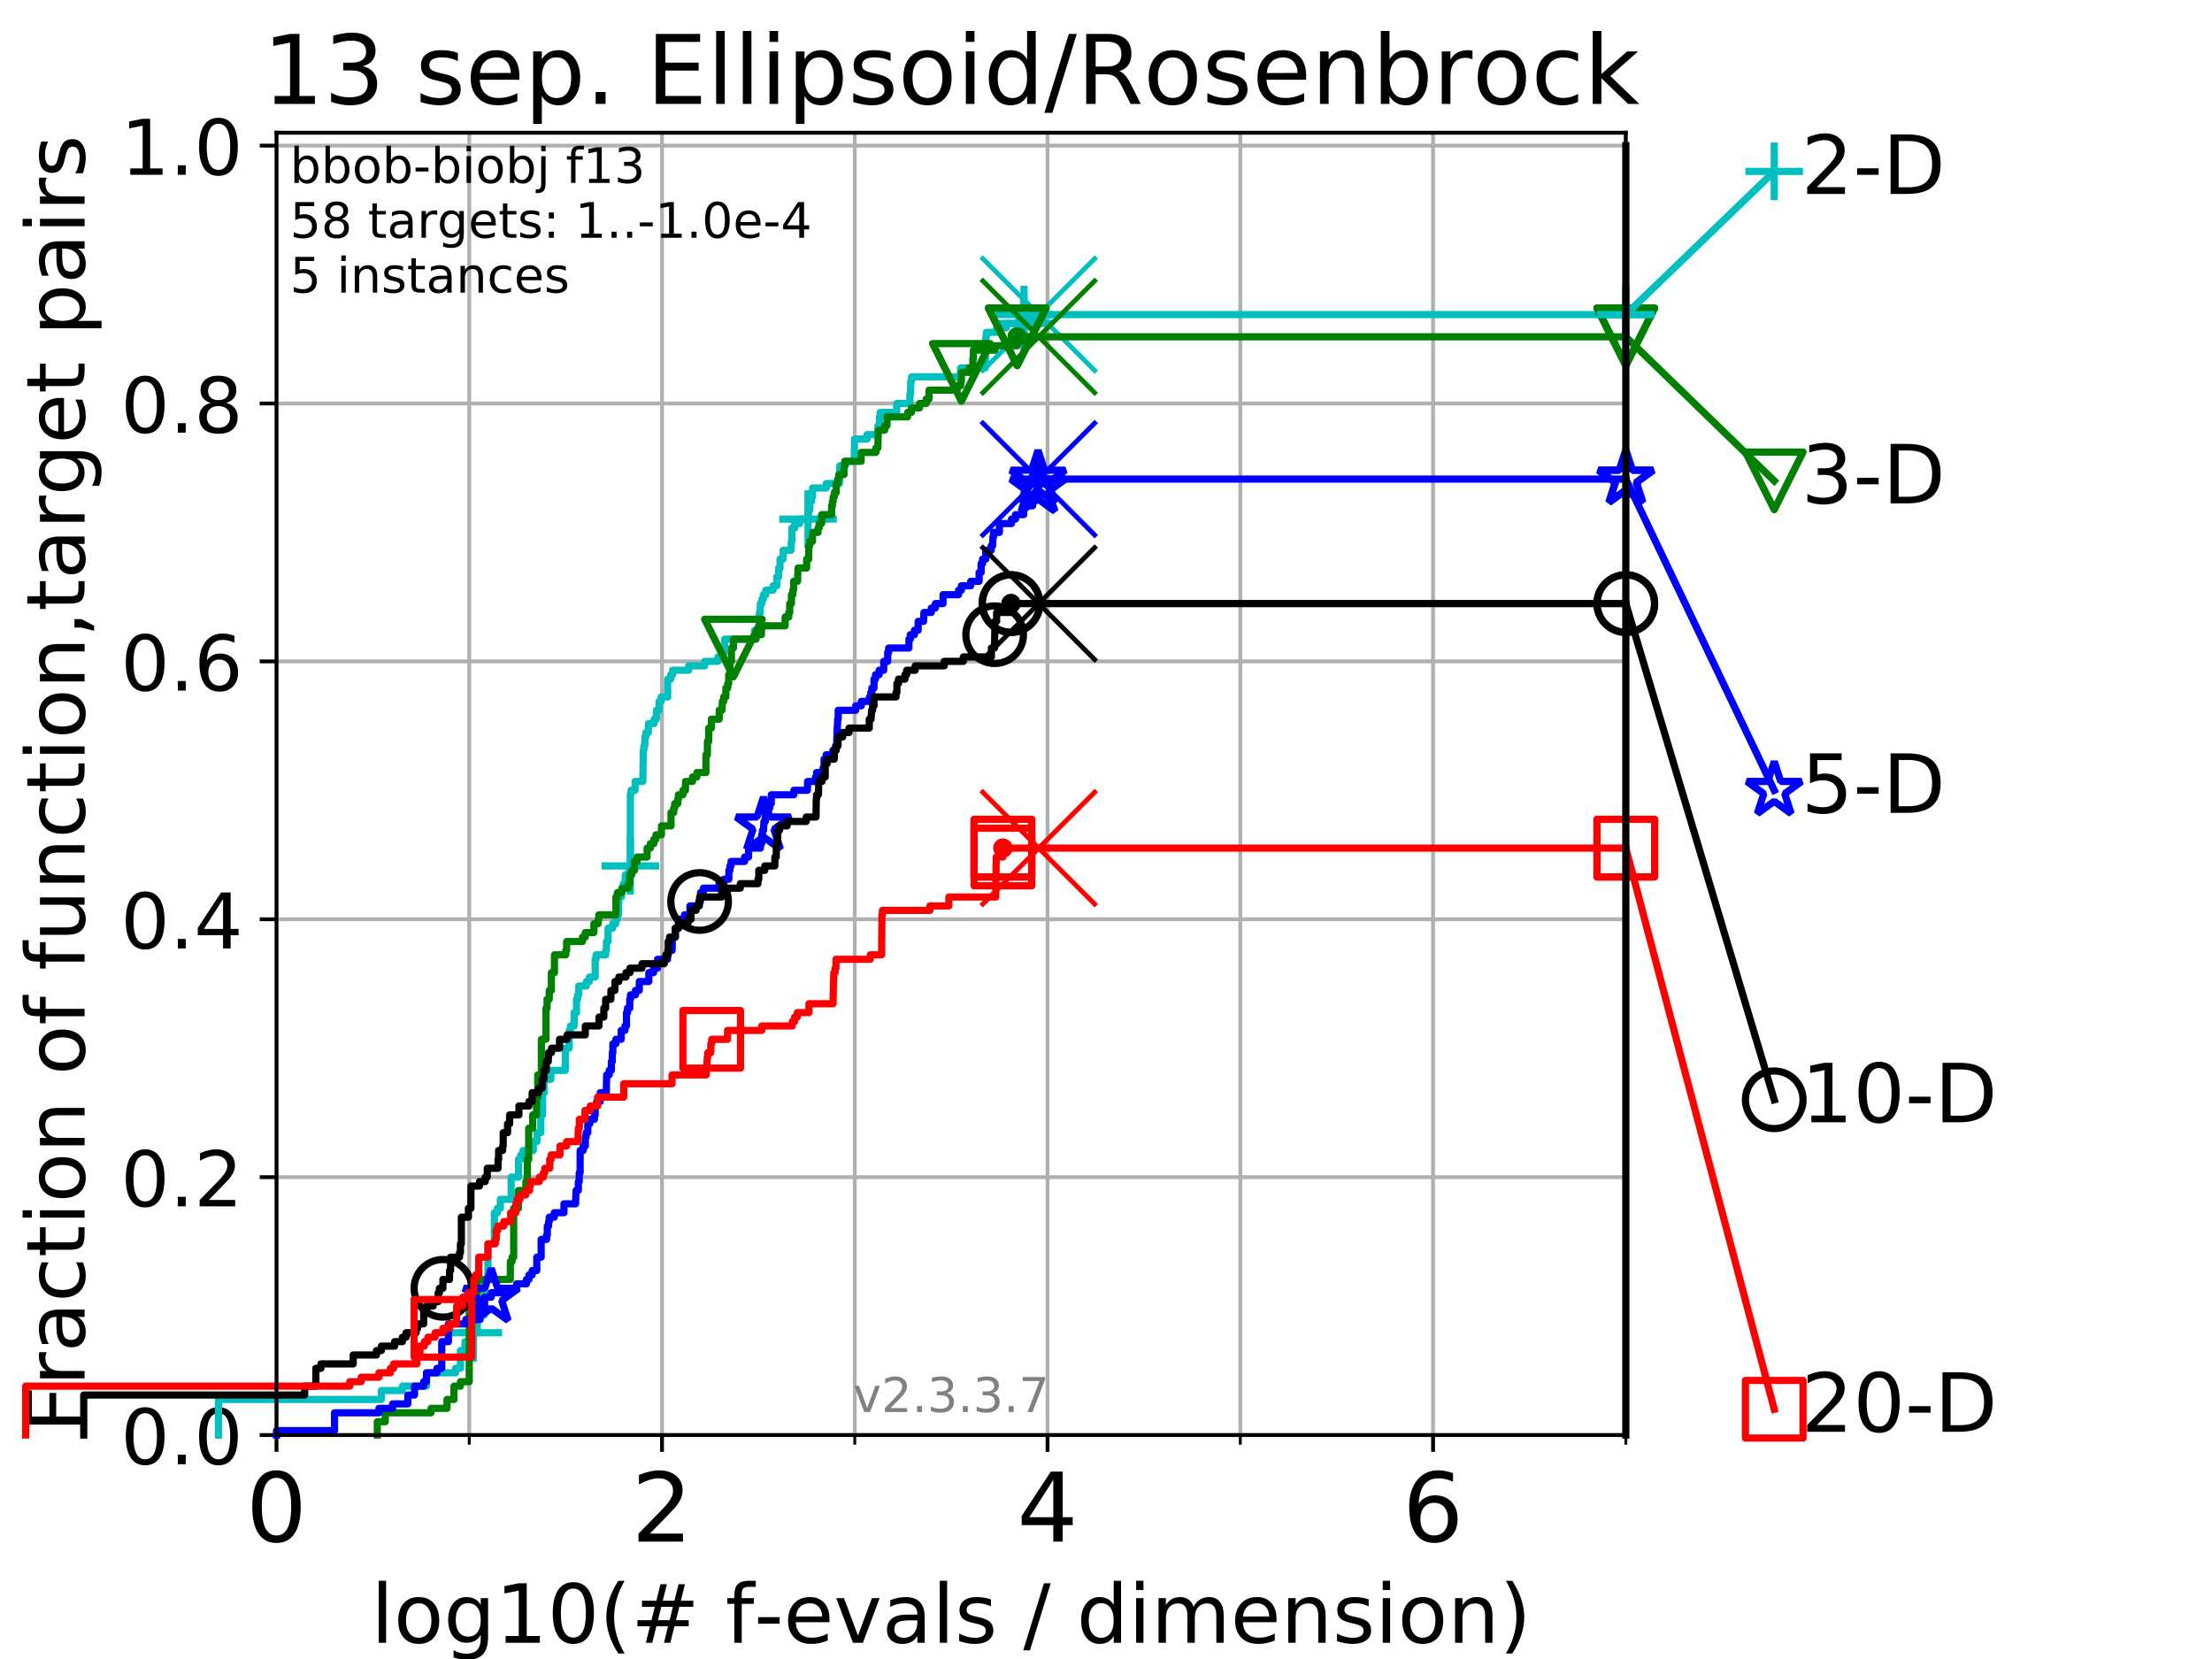 <?xml version="1.0" encoding="utf-8" standalone="no"?>
<!DOCTYPE svg PUBLIC "-//W3C//DTD SVG 1.1//EN"
  "http://www.w3.org/Graphics/SVG/1.1/DTD/svg11.dtd">
<!-- Created with matplotlib (https://matplotlib.org/) -->
<svg height="345.6pt" version="1.1" viewBox="0 0 460.8 345.6" width="460.8pt" xmlns="http://www.w3.org/2000/svg" xmlns:xlink="http://www.w3.org/1999/xlink">
 <defs>
  <style type="text/css">
*{stroke-linecap:butt;stroke-linejoin:round;}
  </style>
 </defs>
 <g id="figure_1">
  <g id="patch_1">
   <path d="M 0 345.6 
L 460.8 345.6 
L 460.8 0 
L 0 0 
z
" style="fill:#ffffff;"/>
  </g>
  <g id="axes_1">
   <g id="patch_2">
    <path d="M 57.6 298.944 
L 338.688 298.944 
L 338.688 27.648 
L 57.6 27.648 
z
" style="fill:#ffffff;"/>
   </g>
   <g id="matplotlib.axis_1">
    <g id="xtick_1">
     <g id="line2d_1">
      <path clip-path="url(#pb168810870)" d="M 57.6 298.944 
L 57.6 27.648 
" style="fill:none;stroke:#b0b0b0;stroke-linecap:square;stroke-width:0.8;"/>
     </g>
     <g id="line2d_2">
      <defs>
       <path d="M 0 0 
L 0 3.5 
" id="m3a0af2a2b3" style="stroke:#000000;stroke-width:0.8;"/>
      </defs>
      <g>
       <use style="stroke:#000000;stroke-width:0.8;" x="57.6" xlink:href="#m3a0af2a2b3" y="298.944"/>
      </g>
     </g>
     <g id="text_1">
      <!-- 0 -->
      <defs>
       <path d="M 31.781 66.406 
Q 24.172 66.406 20.328 58.906 
Q 16.5 51.422 16.5 36.375 
Q 16.5 21.391 20.328 13.891 
Q 24.172 6.391 31.781 6.391 
Q 39.453 6.391 43.281 13.891 
Q 47.125 21.391 47.125 36.375 
Q 47.125 51.422 43.281 58.906 
Q 39.453 66.406 31.781 66.406 
z
M 31.781 74.219 
Q 44.047 74.219 50.516 64.516 
Q 56.984 54.828 56.984 36.375 
Q 56.984 17.969 50.516 8.266 
Q 44.047 -1.422 31.781 -1.422 
Q 19.531 -1.422 13.062 8.266 
Q 6.594 17.969 6.594 36.375 
Q 6.594 54.828 13.062 64.516 
Q 19.531 74.219 31.781 74.219 
z
" id="DejaVuSans-48"/>
      </defs>
      <g transform="translate(51.237 321.141)scale(0.2 -0.2)">
       <use xlink:href="#DejaVuSans-48"/>
      </g>
     </g>
    </g>
    <g id="xtick_2">
     <g id="line2d_3">
      <path clip-path="url(#pb168810870)" d="M 137.911 298.944 
L 137.911 27.648 
" style="fill:none;stroke:#b0b0b0;stroke-linecap:square;stroke-width:0.8;"/>
     </g>
     <g id="line2d_4">
      <g>
       <use style="stroke:#000000;stroke-width:0.8;" x="137.911" xlink:href="#m3a0af2a2b3" y="298.944"/>
      </g>
     </g>
     <g id="text_2">
      <!-- 2 -->
      <defs>
       <path d="M 19.188 8.297 
L 53.609 8.297 
L 53.609 0 
L 7.328 0 
L 7.328 8.297 
Q 12.938 14.109 22.625 23.891 
Q 32.328 33.688 34.812 36.531 
Q 39.547 41.844 41.422 45.531 
Q 43.312 49.219 43.312 52.781 
Q 43.312 58.594 39.234 62.25 
Q 35.156 65.922 28.609 65.922 
Q 23.969 65.922 18.812 64.312 
Q 13.672 62.703 7.812 59.422 
L 7.812 69.391 
Q 13.766 71.781 18.938 73 
Q 24.125 74.219 28.422 74.219 
Q 39.75 74.219 46.484 68.547 
Q 53.219 62.891 53.219 53.422 
Q 53.219 48.922 51.531 44.891 
Q 49.859 40.875 45.406 35.406 
Q 44.188 33.984 37.641 27.219 
Q 31.109 20.453 19.188 8.297 
z
" id="DejaVuSans-50"/>
      </defs>
      <g transform="translate(131.548 321.141)scale(0.2 -0.2)">
       <use xlink:href="#DejaVuSans-50"/>
      </g>
     </g>
    </g>
    <g id="xtick_3">
     <g id="line2d_5">
      <path clip-path="url(#pb168810870)" d="M 218.222 298.944 
L 218.222 27.648 
" style="fill:none;stroke:#b0b0b0;stroke-linecap:square;stroke-width:0.8;"/>
     </g>
     <g id="line2d_6">
      <g>
       <use style="stroke:#000000;stroke-width:0.8;" x="218.222" xlink:href="#m3a0af2a2b3" y="298.944"/>
      </g>
     </g>
     <g id="text_3">
      <!-- 4 -->
      <defs>
       <path d="M 37.797 64.312 
L 12.891 25.391 
L 37.797 25.391 
z
M 35.203 72.906 
L 47.609 72.906 
L 47.609 25.391 
L 58.016 25.391 
L 58.016 17.188 
L 47.609 17.188 
L 47.609 0 
L 37.797 0 
L 37.797 17.188 
L 4.891 17.188 
L 4.891 26.703 
z
" id="DejaVuSans-52"/>
      </defs>
      <g transform="translate(211.859 321.141)scale(0.2 -0.2)">
       <use xlink:href="#DejaVuSans-52"/>
      </g>
     </g>
    </g>
    <g id="xtick_4">
     <g id="line2d_7">
      <path clip-path="url(#pb168810870)" d="M 298.533 298.944 
L 298.533 27.648 
" style="fill:none;stroke:#b0b0b0;stroke-linecap:square;stroke-width:0.8;"/>
     </g>
     <g id="line2d_8">
      <g>
       <use style="stroke:#000000;stroke-width:0.8;" x="298.533" xlink:href="#m3a0af2a2b3" y="298.944"/>
      </g>
     </g>
     <g id="text_4">
      <!-- 6 -->
      <defs>
       <path d="M 33.016 40.375 
Q 26.375 40.375 22.484 35.828 
Q 18.609 31.297 18.609 23.391 
Q 18.609 15.531 22.484 10.953 
Q 26.375 6.391 33.016 6.391 
Q 39.656 6.391 43.531 10.953 
Q 47.406 15.531 47.406 23.391 
Q 47.406 31.297 43.531 35.828 
Q 39.656 40.375 33.016 40.375 
z
M 52.594 71.297 
L 52.594 62.312 
Q 48.875 64.062 45.094 64.984 
Q 41.312 65.922 37.594 65.922 
Q 27.828 65.922 22.672 59.328 
Q 17.531 52.734 16.797 39.406 
Q 19.672 43.656 24.016 45.922 
Q 28.375 48.188 33.594 48.188 
Q 44.578 48.188 50.953 41.516 
Q 57.328 34.859 57.328 23.391 
Q 57.328 12.156 50.688 5.359 
Q 44.047 -1.422 33.016 -1.422 
Q 20.359 -1.422 13.672 8.266 
Q 6.984 17.969 6.984 36.375 
Q 6.984 53.656 15.188 63.938 
Q 23.391 74.219 37.203 74.219 
Q 40.922 74.219 44.703 73.484 
Q 48.484 72.75 52.594 71.297 
z
" id="DejaVuSans-54"/>
      </defs>
      <g transform="translate(292.17 321.141)scale(0.2 -0.2)">
       <use xlink:href="#DejaVuSans-54"/>
      </g>
     </g>
    </g>
    <g id="xtick_5">
     <g id="line2d_9">
      <path clip-path="url(#pb168810870)" d="M 97.755 298.944 
L 97.755 27.648 
" style="fill:none;stroke:#b0b0b0;stroke-linecap:square;stroke-width:0.8;"/>
     </g>
     <g id="line2d_10">
      <defs>
       <path d="M 0 0 
L 0 2 
" id="m7e54017234" style="stroke:#000000;stroke-width:0.6;"/>
      </defs>
      <g>
       <use style="stroke:#000000;stroke-width:0.6;" x="97.755" xlink:href="#m7e54017234" y="298.944"/>
      </g>
     </g>
    </g>
    <g id="xtick_6">
     <g id="line2d_11">
      <path clip-path="url(#pb168810870)" d="M 178.066 298.944 
L 178.066 27.648 
" style="fill:none;stroke:#b0b0b0;stroke-linecap:square;stroke-width:0.8;"/>
     </g>
     <g id="line2d_12">
      <g>
       <use style="stroke:#000000;stroke-width:0.6;" x="178.066" xlink:href="#m7e54017234" y="298.944"/>
      </g>
     </g>
    </g>
    <g id="xtick_7">
     <g id="line2d_13">
      <path clip-path="url(#pb168810870)" d="M 258.377 298.944 
L 258.377 27.648 
" style="fill:none;stroke:#b0b0b0;stroke-linecap:square;stroke-width:0.8;"/>
     </g>
     <g id="line2d_14">
      <g>
       <use style="stroke:#000000;stroke-width:0.6;" x="258.377" xlink:href="#m7e54017234" y="298.944"/>
      </g>
     </g>
    </g>
    <g id="xtick_8">
     <g id="line2d_15">
      <path clip-path="url(#pb168810870)" d="M 338.688 298.944 
L 338.688 27.648 
" style="fill:none;stroke:#b0b0b0;stroke-linecap:square;stroke-width:0.8;"/>
     </g>
     <g id="line2d_16">
      <g>
       <use style="stroke:#000000;stroke-width:0.6;" x="338.688" xlink:href="#m7e54017234" y="298.944"/>
      </g>
     </g>
    </g>
    <g id="text_5">
     <!-- log10(# f-evals / dimension) -->
     <defs>
      <path d="M 9.422 75.984 
L 18.406 75.984 
L 18.406 0 
L 9.422 0 
z
" id="DejaVuSans-108"/>
      <path d="M 30.609 48.391 
Q 23.391 48.391 19.188 42.75 
Q 14.984 37.109 14.984 27.297 
Q 14.984 17.484 19.156 11.844 
Q 23.344 6.203 30.609 6.203 
Q 37.797 6.203 41.984 11.859 
Q 46.188 17.531 46.188 27.297 
Q 46.188 37.016 41.984 42.703 
Q 37.797 48.391 30.609 48.391 
z
M 30.609 56 
Q 42.328 56 49.016 48.375 
Q 55.719 40.766 55.719 27.297 
Q 55.719 13.875 49.016 6.219 
Q 42.328 -1.422 30.609 -1.422 
Q 18.844 -1.422 12.172 6.219 
Q 5.516 13.875 5.516 27.297 
Q 5.516 40.766 12.172 48.375 
Q 18.844 56 30.609 56 
z
" id="DejaVuSans-111"/>
      <path d="M 45.406 27.984 
Q 45.406 37.75 41.375 43.109 
Q 37.359 48.484 30.078 48.484 
Q 22.859 48.484 18.828 43.109 
Q 14.797 37.75 14.797 27.984 
Q 14.797 18.266 18.828 12.891 
Q 22.859 7.516 30.078 7.516 
Q 37.359 7.516 41.375 12.891 
Q 45.406 18.266 45.406 27.984 
z
M 54.391 6.781 
Q 54.391 -7.172 48.188 -13.984 
Q 42 -20.797 29.203 -20.797 
Q 24.469 -20.797 20.266 -20.094 
Q 16.062 -19.391 12.109 -17.922 
L 12.109 -9.188 
Q 16.062 -11.328 19.922 -12.344 
Q 23.781 -13.375 27.781 -13.375 
Q 36.625 -13.375 41.016 -8.766 
Q 45.406 -4.156 45.406 5.172 
L 45.406 9.625 
Q 42.625 4.781 38.281 2.391 
Q 33.938 0 27.875 0 
Q 17.828 0 11.672 7.656 
Q 5.516 15.328 5.516 27.984 
Q 5.516 40.672 11.672 48.328 
Q 17.828 56 27.875 56 
Q 33.938 56 38.281 53.609 
Q 42.625 51.219 45.406 46.391 
L 45.406 54.688 
L 54.391 54.688 
z
" id="DejaVuSans-103"/>
      <path d="M 12.406 8.297 
L 28.516 8.297 
L 28.516 63.922 
L 10.984 60.406 
L 10.984 69.391 
L 28.422 72.906 
L 38.281 72.906 
L 38.281 8.297 
L 54.391 8.297 
L 54.391 0 
L 12.406 0 
z
" id="DejaVuSans-49"/>
      <path d="M 31 75.875 
Q 24.469 64.656 21.281 53.656 
Q 18.109 42.672 18.109 31.391 
Q 18.109 20.125 21.312 9.062 
Q 24.516 -2 31 -13.188 
L 23.188 -13.188 
Q 15.875 -1.703 12.234 9.375 
Q 8.594 20.453 8.594 31.391 
Q 8.594 42.281 12.203 53.312 
Q 15.828 64.359 23.188 75.875 
z
" id="DejaVuSans-40"/>
      <path d="M 51.125 44 
L 36.922 44 
L 32.812 27.688 
L 47.125 27.688 
z
M 43.797 71.781 
L 38.719 51.516 
L 52.984 51.516 
L 58.109 71.781 
L 65.922 71.781 
L 60.891 51.516 
L 76.125 51.516 
L 76.125 44 
L 58.984 44 
L 54.984 27.688 
L 70.516 27.688 
L 70.516 20.219 
L 53.078 20.219 
L 48 0 
L 40.188 0 
L 45.219 20.219 
L 30.906 20.219 
L 25.875 0 
L 18.016 0 
L 23.094 20.219 
L 7.719 20.219 
L 7.719 27.688 
L 24.906 27.688 
L 29 44 
L 13.281 44 
L 13.281 51.516 
L 30.906 51.516 
L 35.891 71.781 
z
" id="DejaVuSans-35"/>
      <path id="DejaVuSans-32"/>
      <path d="M 37.109 75.984 
L 37.109 68.5 
L 28.516 68.5 
Q 23.688 68.5 21.797 66.547 
Q 19.922 64.594 19.922 59.516 
L 19.922 54.688 
L 34.719 54.688 
L 34.719 47.703 
L 19.922 47.703 
L 19.922 0 
L 10.891 0 
L 10.891 47.703 
L 2.297 47.703 
L 2.297 54.688 
L 10.891 54.688 
L 10.891 58.5 
Q 10.891 67.625 15.141 71.797 
Q 19.391 75.984 28.609 75.984 
z
" id="DejaVuSans-102"/>
      <path d="M 4.891 31.391 
L 31.203 31.391 
L 31.203 23.391 
L 4.891 23.391 
z
" id="DejaVuSans-45"/>
      <path d="M 56.203 29.594 
L 56.203 25.203 
L 14.891 25.203 
Q 15.484 15.922 20.484 11.062 
Q 25.484 6.203 34.422 6.203 
Q 39.594 6.203 44.453 7.469 
Q 49.312 8.734 54.109 11.281 
L 54.109 2.781 
Q 49.266 0.734 44.188 -0.344 
Q 39.109 -1.422 33.891 -1.422 
Q 20.797 -1.422 13.156 6.188 
Q 5.516 13.812 5.516 26.812 
Q 5.516 40.234 12.766 48.109 
Q 20.016 56 32.328 56 
Q 43.359 56 49.781 48.891 
Q 56.203 41.797 56.203 29.594 
z
M 47.219 32.234 
Q 47.125 39.594 43.094 43.984 
Q 39.062 48.391 32.422 48.391 
Q 24.906 48.391 20.391 44.141 
Q 15.875 39.891 15.188 32.172 
z
" id="DejaVuSans-101"/>
      <path d="M 2.984 54.688 
L 12.5 54.688 
L 29.594 8.797 
L 46.688 54.688 
L 56.203 54.688 
L 35.688 0 
L 23.484 0 
z
" id="DejaVuSans-118"/>
      <path d="M 34.281 27.484 
Q 23.391 27.484 19.188 25 
Q 14.984 22.516 14.984 16.5 
Q 14.984 11.719 18.141 8.906 
Q 21.297 6.109 26.703 6.109 
Q 34.188 6.109 38.703 11.406 
Q 43.219 16.703 43.219 25.484 
L 43.219 27.484 
z
M 52.203 31.203 
L 52.203 0 
L 43.219 0 
L 43.219 8.297 
Q 40.141 3.328 35.547 0.953 
Q 30.953 -1.422 24.312 -1.422 
Q 15.922 -1.422 10.953 3.297 
Q 6 8.016 6 15.922 
Q 6 25.141 12.172 29.828 
Q 18.359 34.516 30.609 34.516 
L 43.219 34.516 
L 43.219 35.406 
Q 43.219 41.609 39.141 45 
Q 35.062 48.391 27.688 48.391 
Q 23 48.391 18.547 47.266 
Q 14.109 46.141 10.016 43.891 
L 10.016 52.203 
Q 14.938 54.109 19.578 55.047 
Q 24.219 56 28.609 56 
Q 40.484 56 46.344 49.844 
Q 52.203 43.703 52.203 31.203 
z
" id="DejaVuSans-97"/>
      <path d="M 44.281 53.078 
L 44.281 44.578 
Q 40.484 46.531 36.375 47.5 
Q 32.281 48.484 27.875 48.484 
Q 21.188 48.484 17.844 46.438 
Q 14.5 44.391 14.5 40.281 
Q 14.5 37.156 16.891 35.375 
Q 19.281 33.594 26.516 31.984 
L 29.594 31.297 
Q 39.156 29.25 43.188 25.516 
Q 47.219 21.781 47.219 15.094 
Q 47.219 7.469 41.188 3.016 
Q 35.156 -1.422 24.609 -1.422 
Q 20.219 -1.422 15.453 -0.562 
Q 10.688 0.297 5.422 2 
L 5.422 11.281 
Q 10.406 8.688 15.234 7.391 
Q 20.062 6.109 24.812 6.109 
Q 31.156 6.109 34.562 8.281 
Q 37.984 10.453 37.984 14.406 
Q 37.984 18.062 35.516 20.016 
Q 33.062 21.969 24.703 23.781 
L 21.578 24.516 
Q 13.234 26.266 9.516 29.906 
Q 5.812 33.547 5.812 39.891 
Q 5.812 47.609 11.281 51.797 
Q 16.75 56 26.812 56 
Q 31.781 56 36.172 55.266 
Q 40.578 54.547 44.281 53.078 
z
" id="DejaVuSans-115"/>
      <path d="M 25.391 72.906 
L 33.688 72.906 
L 8.297 -9.281 
L 0 -9.281 
z
" id="DejaVuSans-47"/>
      <path d="M 45.406 46.391 
L 45.406 75.984 
L 54.391 75.984 
L 54.391 0 
L 45.406 0 
L 45.406 8.203 
Q 42.578 3.328 38.25 0.953 
Q 33.938 -1.422 27.875 -1.422 
Q 17.969 -1.422 11.734 6.484 
Q 5.516 14.406 5.516 27.297 
Q 5.516 40.188 11.734 48.094 
Q 17.969 56 27.875 56 
Q 33.938 56 38.25 53.625 
Q 42.578 51.266 45.406 46.391 
z
M 14.797 27.297 
Q 14.797 17.391 18.875 11.75 
Q 22.953 6.109 30.078 6.109 
Q 37.203 6.109 41.297 11.75 
Q 45.406 17.391 45.406 27.297 
Q 45.406 37.203 41.297 42.844 
Q 37.203 48.484 30.078 48.484 
Q 22.953 48.484 18.875 42.844 
Q 14.797 37.203 14.797 27.297 
z
" id="DejaVuSans-100"/>
      <path d="M 9.422 54.688 
L 18.406 54.688 
L 18.406 0 
L 9.422 0 
z
M 9.422 75.984 
L 18.406 75.984 
L 18.406 64.594 
L 9.422 64.594 
z
" id="DejaVuSans-105"/>
      <path d="M 52 44.188 
Q 55.375 50.25 60.062 53.125 
Q 64.75 56 71.094 56 
Q 79.641 56 84.281 50.016 
Q 88.922 44.047 88.922 33.016 
L 88.922 0 
L 79.891 0 
L 79.891 32.719 
Q 79.891 40.578 77.094 44.375 
Q 74.312 48.188 68.609 48.188 
Q 61.625 48.188 57.562 43.547 
Q 53.516 38.922 53.516 30.906 
L 53.516 0 
L 44.484 0 
L 44.484 32.719 
Q 44.484 40.625 41.703 44.406 
Q 38.922 48.188 33.109 48.188 
Q 26.219 48.188 22.156 43.531 
Q 18.109 38.875 18.109 30.906 
L 18.109 0 
L 9.078 0 
L 9.078 54.688 
L 18.109 54.688 
L 18.109 46.188 
Q 21.188 51.219 25.484 53.609 
Q 29.781 56 35.688 56 
Q 41.656 56 45.828 52.969 
Q 50 49.953 52 44.188 
z
" id="DejaVuSans-109"/>
      <path d="M 54.891 33.016 
L 54.891 0 
L 45.906 0 
L 45.906 32.719 
Q 45.906 40.484 42.875 44.328 
Q 39.844 48.188 33.797 48.188 
Q 26.516 48.188 22.312 43.547 
Q 18.109 38.922 18.109 30.906 
L 18.109 0 
L 9.078 0 
L 9.078 54.688 
L 18.109 54.688 
L 18.109 46.188 
Q 21.344 51.125 25.703 53.562 
Q 30.078 56 35.797 56 
Q 45.219 56 50.047 50.172 
Q 54.891 44.344 54.891 33.016 
z
" id="DejaVuSans-110"/>
      <path d="M 8.016 75.875 
L 15.828 75.875 
Q 23.141 64.359 26.781 53.312 
Q 30.422 42.281 30.422 31.391 
Q 30.422 20.453 26.781 9.375 
Q 23.141 -1.703 15.828 -13.188 
L 8.016 -13.188 
Q 14.5 -2 17.703 9.062 
Q 20.906 20.125 20.906 31.391 
Q 20.906 42.672 17.703 53.656 
Q 14.5 64.656 8.016 75.875 
z
" id="DejaVuSans-41"/>
     </defs>
     <g transform="translate(77.303 342.218)scale(0.17 -0.17)">
      <use xlink:href="#DejaVuSans-108"/>
      <use x="27.783" xlink:href="#DejaVuSans-111"/>
      <use x="88.965" xlink:href="#DejaVuSans-103"/>
      <use x="152.441" xlink:href="#DejaVuSans-49"/>
      <use x="216.064" xlink:href="#DejaVuSans-48"/>
      <use x="279.688" xlink:href="#DejaVuSans-40"/>
      <use x="318.701" xlink:href="#DejaVuSans-35"/>
      <use x="402.49" xlink:href="#DejaVuSans-32"/>
      <use x="434.277" xlink:href="#DejaVuSans-102"/>
      <use x="469.404" xlink:href="#DejaVuSans-45"/>
      <use x="505.488" xlink:href="#DejaVuSans-101"/>
      <use x="567.012" xlink:href="#DejaVuSans-118"/>
      <use x="626.191" xlink:href="#DejaVuSans-97"/>
      <use x="687.471" xlink:href="#DejaVuSans-108"/>
      <use x="715.254" xlink:href="#DejaVuSans-115"/>
      <use x="767.354" xlink:href="#DejaVuSans-32"/>
      <use x="799.141" xlink:href="#DejaVuSans-47"/>
      <use x="832.832" xlink:href="#DejaVuSans-32"/>
      <use x="864.619" xlink:href="#DejaVuSans-100"/>
      <use x="928.096" xlink:href="#DejaVuSans-105"/>
      <use x="955.879" xlink:href="#DejaVuSans-109"/>
      <use x="1053.291" xlink:href="#DejaVuSans-101"/>
      <use x="1114.814" xlink:href="#DejaVuSans-110"/>
      <use x="1178.193" xlink:href="#DejaVuSans-115"/>
      <use x="1230.293" xlink:href="#DejaVuSans-105"/>
      <use x="1258.076" xlink:href="#DejaVuSans-111"/>
      <use x="1319.258" xlink:href="#DejaVuSans-110"/>
      <use x="1382.637" xlink:href="#DejaVuSans-41"/>
     </g>
    </g>
   </g>
   <g id="matplotlib.axis_2">
    <g id="ytick_1">
     <g id="line2d_17">
      <path clip-path="url(#pb168810870)" d="M 57.6 298.944 
L 338.688 298.944 
" style="fill:none;stroke:#b0b0b0;stroke-linecap:square;stroke-width:0.8;"/>
     </g>
     <g id="line2d_18">
      <defs>
       <path d="M 0 0 
L -3.5 0 
" id="m2c4e9c21b4" style="stroke:#000000;stroke-width:0.8;"/>
      </defs>
      <g>
       <use style="stroke:#000000;stroke-width:0.8;" x="57.6" xlink:href="#m2c4e9c21b4" y="298.944"/>
      </g>
     </g>
     <g id="text_6">
      <!-- 0.0 -->
      <defs>
       <path d="M 10.688 12.406 
L 21 12.406 
L 21 0 
L 10.688 0 
z
" id="DejaVuSans-46"/>
      </defs>
      <g transform="translate(25.155 305.023)scale(0.16 -0.16)">
       <use xlink:href="#DejaVuSans-48"/>
       <use x="63.623" xlink:href="#DejaVuSans-46"/>
       <use x="95.41" xlink:href="#DejaVuSans-48"/>
      </g>
     </g>
    </g>
    <g id="ytick_2">
     <g id="line2d_19">
      <path clip-path="url(#pb168810870)" d="M 57.6 245.222 
L 338.688 245.222 
" style="fill:none;stroke:#b0b0b0;stroke-linecap:square;stroke-width:0.8;"/>
     </g>
     <g id="line2d_20">
      <g>
       <use style="stroke:#000000;stroke-width:0.8;" x="57.6" xlink:href="#m2c4e9c21b4" y="245.222"/>
      </g>
     </g>
     <g id="text_7">
      <!-- 0.2 -->
      <g transform="translate(25.155 251.301)scale(0.16 -0.16)">
       <use xlink:href="#DejaVuSans-48"/>
       <use x="63.623" xlink:href="#DejaVuSans-46"/>
       <use x="95.41" xlink:href="#DejaVuSans-50"/>
      </g>
     </g>
    </g>
    <g id="ytick_3">
     <g id="line2d_21">
      <path clip-path="url(#pb168810870)" d="M 57.6 191.5 
L 338.688 191.5 
" style="fill:none;stroke:#b0b0b0;stroke-linecap:square;stroke-width:0.8;"/>
     </g>
     <g id="line2d_22">
      <g>
       <use style="stroke:#000000;stroke-width:0.8;" x="57.6" xlink:href="#m2c4e9c21b4" y="191.5"/>
      </g>
     </g>
     <g id="text_8">
      <!-- 0.4 -->
      <g transform="translate(25.155 197.579)scale(0.16 -0.16)">
       <use xlink:href="#DejaVuSans-48"/>
       <use x="63.623" xlink:href="#DejaVuSans-46"/>
       <use x="95.41" xlink:href="#DejaVuSans-52"/>
      </g>
     </g>
    </g>
    <g id="ytick_4">
     <g id="line2d_23">
      <path clip-path="url(#pb168810870)" d="M 57.6 137.778 
L 338.688 137.778 
" style="fill:none;stroke:#b0b0b0;stroke-linecap:square;stroke-width:0.8;"/>
     </g>
     <g id="line2d_24">
      <g>
       <use style="stroke:#000000;stroke-width:0.8;" x="57.6" xlink:href="#m2c4e9c21b4" y="137.778"/>
      </g>
     </g>
     <g id="text_9">
      <!-- 0.6 -->
      <g transform="translate(25.155 143.857)scale(0.16 -0.16)">
       <use xlink:href="#DejaVuSans-48"/>
       <use x="63.623" xlink:href="#DejaVuSans-46"/>
       <use x="95.41" xlink:href="#DejaVuSans-54"/>
      </g>
     </g>
    </g>
    <g id="ytick_5">
     <g id="line2d_25">
      <path clip-path="url(#pb168810870)" d="M 57.6 84.056 
L 338.688 84.056 
" style="fill:none;stroke:#b0b0b0;stroke-linecap:square;stroke-width:0.8;"/>
     </g>
     <g id="line2d_26">
      <g>
       <use style="stroke:#000000;stroke-width:0.8;" x="57.6" xlink:href="#m2c4e9c21b4" y="84.056"/>
      </g>
     </g>
     <g id="text_10">
      <!-- 0.8 -->
      <defs>
       <path d="M 31.781 34.625 
Q 24.75 34.625 20.719 30.859 
Q 16.703 27.094 16.703 20.516 
Q 16.703 13.922 20.719 10.156 
Q 24.75 6.391 31.781 6.391 
Q 38.812 6.391 42.859 10.172 
Q 46.922 13.969 46.922 20.516 
Q 46.922 27.094 42.891 30.859 
Q 38.875 34.625 31.781 34.625 
z
M 21.922 38.812 
Q 15.578 40.375 12.031 44.719 
Q 8.5 49.078 8.5 55.328 
Q 8.5 64.062 14.719 69.141 
Q 20.953 74.219 31.781 74.219 
Q 42.672 74.219 48.875 69.141 
Q 55.078 64.062 55.078 55.328 
Q 55.078 49.078 51.531 44.719 
Q 48 40.375 41.703 38.812 
Q 48.828 37.156 52.797 32.312 
Q 56.781 27.484 56.781 20.516 
Q 56.781 9.906 50.312 4.234 
Q 43.844 -1.422 31.781 -1.422 
Q 19.734 -1.422 13.25 4.234 
Q 6.781 9.906 6.781 20.516 
Q 6.781 27.484 10.781 32.312 
Q 14.797 37.156 21.922 38.812 
z
M 18.312 54.391 
Q 18.312 48.734 21.844 45.562 
Q 25.391 42.391 31.781 42.391 
Q 38.141 42.391 41.719 45.562 
Q 45.312 48.734 45.312 54.391 
Q 45.312 60.062 41.719 63.234 
Q 38.141 66.406 31.781 66.406 
Q 25.391 66.406 21.844 63.234 
Q 18.312 60.062 18.312 54.391 
z
" id="DejaVuSans-56"/>
      </defs>
      <g transform="translate(25.155 90.135)scale(0.16 -0.16)">
       <use xlink:href="#DejaVuSans-48"/>
       <use x="63.623" xlink:href="#DejaVuSans-46"/>
       <use x="95.41" xlink:href="#DejaVuSans-56"/>
      </g>
     </g>
    </g>
    <g id="ytick_6">
     <g id="line2d_27">
      <path clip-path="url(#pb168810870)" d="M 57.6 30.334 
L 338.688 30.334 
" style="fill:none;stroke:#b0b0b0;stroke-linecap:square;stroke-width:0.8;"/>
     </g>
     <g id="line2d_28">
      <g>
       <use style="stroke:#000000;stroke-width:0.8;" x="57.6" xlink:href="#m2c4e9c21b4" y="30.334"/>
      </g>
     </g>
     <g id="text_11">
      <!-- 1.0 -->
      <g transform="translate(25.155 36.413)scale(0.16 -0.16)">
       <use xlink:href="#DejaVuSans-49"/>
       <use x="63.623" xlink:href="#DejaVuSans-46"/>
       <use x="95.41" xlink:href="#DejaVuSans-48"/>
      </g>
     </g>
    </g>
    <g id="text_12">
     <!-- Fraction of function,target pairs -->
     <defs>
      <path d="M 9.812 72.906 
L 51.703 72.906 
L 51.703 64.594 
L 19.672 64.594 
L 19.672 43.109 
L 48.578 43.109 
L 48.578 34.812 
L 19.672 34.812 
L 19.672 0 
L 9.812 0 
z
" id="DejaVuSans-70"/>
      <path d="M 41.109 46.297 
Q 39.594 47.172 37.812 47.578 
Q 36.031 48 33.891 48 
Q 26.266 48 22.188 43.047 
Q 18.109 38.094 18.109 28.812 
L 18.109 0 
L 9.078 0 
L 9.078 54.688 
L 18.109 54.688 
L 18.109 46.188 
Q 20.953 51.172 25.484 53.578 
Q 30.031 56 36.531 56 
Q 37.453 56 38.578 55.875 
Q 39.703 55.766 41.062 55.516 
z
" id="DejaVuSans-114"/>
      <path d="M 48.781 52.594 
L 48.781 44.188 
Q 44.969 46.297 41.141 47.344 
Q 37.312 48.391 33.406 48.391 
Q 24.656 48.391 19.812 42.844 
Q 14.984 37.312 14.984 27.297 
Q 14.984 17.281 19.812 11.734 
Q 24.656 6.203 33.406 6.203 
Q 37.312 6.203 41.141 7.25 
Q 44.969 8.297 48.781 10.406 
L 48.781 2.094 
Q 45.016 0.344 40.984 -0.531 
Q 36.969 -1.422 32.422 -1.422 
Q 20.062 -1.422 12.781 6.344 
Q 5.516 14.109 5.516 27.297 
Q 5.516 40.672 12.859 48.328 
Q 20.219 56 33.016 56 
Q 37.156 56 41.109 55.141 
Q 45.062 54.297 48.781 52.594 
z
" id="DejaVuSans-99"/>
      <path d="M 18.312 70.219 
L 18.312 54.688 
L 36.812 54.688 
L 36.812 47.703 
L 18.312 47.703 
L 18.312 18.016 
Q 18.312 11.328 20.141 9.422 
Q 21.969 7.516 27.594 7.516 
L 36.812 7.516 
L 36.812 0 
L 27.594 0 
Q 17.188 0 13.234 3.875 
Q 9.281 7.766 9.281 18.016 
L 9.281 47.703 
L 2.688 47.703 
L 2.688 54.688 
L 9.281 54.688 
L 9.281 70.219 
z
" id="DejaVuSans-116"/>
      <path d="M 8.5 21.578 
L 8.5 54.688 
L 17.484 54.688 
L 17.484 21.922 
Q 17.484 14.156 20.5 10.266 
Q 23.531 6.391 29.594 6.391 
Q 36.859 6.391 41.078 11.031 
Q 45.312 15.672 45.312 23.688 
L 45.312 54.688 
L 54.297 54.688 
L 54.297 0 
L 45.312 0 
L 45.312 8.406 
Q 42.047 3.422 37.719 1 
Q 33.406 -1.422 27.688 -1.422 
Q 18.266 -1.422 13.375 4.438 
Q 8.5 10.297 8.5 21.578 
z
M 31.109 56 
z
" id="DejaVuSans-117"/>
      <path d="M 11.719 12.406 
L 22.016 12.406 
L 22.016 4 
L 14.016 -11.625 
L 7.719 -11.625 
L 11.719 4 
z
" id="DejaVuSans-44"/>
      <path d="M 18.109 8.203 
L 18.109 -20.797 
L 9.078 -20.797 
L 9.078 54.688 
L 18.109 54.688 
L 18.109 46.391 
Q 20.953 51.266 25.266 53.625 
Q 29.594 56 35.594 56 
Q 45.562 56 51.781 48.094 
Q 58.016 40.188 58.016 27.297 
Q 58.016 14.406 51.781 6.484 
Q 45.562 -1.422 35.594 -1.422 
Q 29.594 -1.422 25.266 0.953 
Q 20.953 3.328 18.109 8.203 
z
M 48.688 27.297 
Q 48.688 37.203 44.609 42.844 
Q 40.531 48.484 33.406 48.484 
Q 26.266 48.484 22.188 42.844 
Q 18.109 37.203 18.109 27.297 
Q 18.109 17.391 22.188 11.75 
Q 26.266 6.109 33.406 6.109 
Q 40.531 6.109 44.609 11.75 
Q 48.688 17.391 48.688 27.297 
z
" id="DejaVuSans-112"/>
     </defs>
     <g transform="translate(17.62 298.435)rotate(-90)scale(0.17 -0.17)">
      <use xlink:href="#DejaVuSans-70"/>
      <use x="57.41" xlink:href="#DejaVuSans-114"/>
      <use x="98.523" xlink:href="#DejaVuSans-97"/>
      <use x="159.803" xlink:href="#DejaVuSans-99"/>
      <use x="214.783" xlink:href="#DejaVuSans-116"/>
      <use x="253.992" xlink:href="#DejaVuSans-105"/>
      <use x="281.775" xlink:href="#DejaVuSans-111"/>
      <use x="342.957" xlink:href="#DejaVuSans-110"/>
      <use x="406.336" xlink:href="#DejaVuSans-32"/>
      <use x="438.123" xlink:href="#DejaVuSans-111"/>
      <use x="499.305" xlink:href="#DejaVuSans-102"/>
      <use x="534.51" xlink:href="#DejaVuSans-32"/>
      <use x="566.297" xlink:href="#DejaVuSans-102"/>
      <use x="601.502" xlink:href="#DejaVuSans-117"/>
      <use x="664.881" xlink:href="#DejaVuSans-110"/>
      <use x="728.26" xlink:href="#DejaVuSans-99"/>
      <use x="783.24" xlink:href="#DejaVuSans-116"/>
      <use x="822.449" xlink:href="#DejaVuSans-105"/>
      <use x="850.232" xlink:href="#DejaVuSans-111"/>
      <use x="911.414" xlink:href="#DejaVuSans-110"/>
      <use x="974.793" xlink:href="#DejaVuSans-44"/>
      <use x="1006.58" xlink:href="#DejaVuSans-116"/>
      <use x="1045.789" xlink:href="#DejaVuSans-97"/>
      <use x="1107.068" xlink:href="#DejaVuSans-114"/>
      <use x="1148.166" xlink:href="#DejaVuSans-103"/>
      <use x="1211.643" xlink:href="#DejaVuSans-101"/>
      <use x="1273.166" xlink:href="#DejaVuSans-116"/>
      <use x="1312.375" xlink:href="#DejaVuSans-32"/>
      <use x="1344.162" xlink:href="#DejaVuSans-112"/>
      <use x="1407.639" xlink:href="#DejaVuSans-97"/>
      <use x="1468.918" xlink:href="#DejaVuSans-105"/>
      <use x="1496.701" xlink:href="#DejaVuSans-114"/>
      <use x="1537.814" xlink:href="#DejaVuSans-115"/>
     </g>
    </g>
   </g>
   <g id="line2d_29">
    <defs>
     <path d="M 0 1.5 
C 0.398 1.5 0.779 1.342 1.061 1.061 
C 1.342 0.779 1.5 0.398 1.5 0 
C 1.5 -0.398 1.342 -0.779 1.061 -1.061 
C 0.779 -1.342 0.398 -1.5 0 -1.5 
C -0.398 -1.5 -0.779 -1.342 -1.061 -1.061 
C -1.342 -0.779 -1.5 -0.398 -1.5 0 
C -1.5 0.398 -1.342 0.779 -1.061 1.061 
C -0.779 1.342 -0.398 1.5 0 1.5 
z
" id="mb3b979e320" style="stroke:#00bfbf;"/>
    </defs>
    <g>
     <use style="fill:#00bfbf;stroke:#00bfbf;" x="213.315" xlink:href="#mb3b979e320" y="65.531"/>
     <use style="fill:#00bfbf;stroke:#00bfbf;" x="213.315" xlink:href="#mb3b979e320" y="65.531"/>
    </g>
   </g>
   <g id="line2d_30">
    <path d="M 45.512 298.944 
L 45.512 291.534 
L 79.447 291.534 
L 79.447 289.682 
L 83.83 289.682 
L 83.83 288.755 
L 88.847 288.755 
L 88.847 285.977 
L 94.921 285.977 
L 94.921 285.05 
L 95.918 285.05 
L 95.918 281.345 
L 96.861 281.345 
L 96.861 279.493 
L 97.755 279.493 
L 97.755 278.567 
L 98.606 278.567 
L 98.606 277.64 
L 99.418 277.64 
L 99.418 273.935 
L 100.935 273.935 
L 100.935 266.526 
L 101.647 266.526 
L 101.647 259.116 
L 102.989 259.116 
L 102.989 252.632 
L 103.623 252.632 
L 103.623 251.706 
L 104.235 251.706 
L 104.235 249.853 
L 106.489 249.853 
L 106.489 245.222 
L 108.006 245.222 
L 108.006 241.517 
L 108.484 241.517 
L 108.484 240.591 
L 108.949 240.591 
L 108.949 239.665 
L 111.105 239.665 
L 111.105 237.812 
L 111.897 237.812 
L 111.897 235.96 
L 112.656 235.96 
L 112.656 232.255 
L 113.023 232.255 
L 113.023 227.623 
L 113.383 227.623 
L 113.383 224.845 
L 114.751 224.845 
L 114.751 222.992 
L 117.765 222.992 
L 117.765 218.361 
L 118.577 218.361 
L 118.577 214.656 
L 118.839 214.656 
L 118.839 213.73 
L 119.603 213.73 
L 119.603 210.951 
L 120.094 210.951 
L 120.094 208.172 
L 120.335 208.172 
L 120.335 207.246 
L 120.572 207.246 
L 120.572 205.394 
L 122.148 205.394 
L 122.148 204.467 
L 122.782 204.467 
L 122.782 203.541 
L 123.985 203.541 
L 123.985 199.836 
L 124.178 199.836 
L 124.178 198.91 
L 126.168 198.91 
L 126.168 197.984 
L 126.338 197.984 
L 126.338 196.131 
L 126.674 196.131 
L 126.674 193.353 
L 127.643 193.353 
L 127.643 192.426 
L 128.26 192.426 
L 128.26 191.5 
L 128.561 191.5 
L 128.561 190.574 
L 128.856 190.574 
L 128.856 186.869 
L 129.433 186.869 
L 129.433 185.943 
L 129.574 185.943 
L 129.574 185.016 
L 129.853 185.016 
L 129.853 184.09 
L 130.264 184.09 
L 130.264 182.238 
L 131.056 182.238 
L 131.056 180.385 
L 131.313 180.385 
L 131.313 165.565 
L 131.44 165.565 
L 131.44 164.639 
L 132.303 164.639 
L 132.303 162.787 
L 133.91 162.787 
L 134.019 156.303 
L 134.128 156.303 
L 134.128 155.377 
L 134.343 155.377 
L 134.343 153.524 
L 134.556 153.524 
L 134.556 152.598 
L 135.077 152.598 
L 135.077 150.745 
L 136.266 150.745 
L 136.266 149.819 
L 136.739 149.819 
L 136.739 147.967 
L 137.29 147.967 
L 137.29 146.114 
L 137.736 146.114 
L 137.736 145.188 
L 139.091 145.188 
L 139.091 141.483 
L 139.731 141.483 
L 139.731 140.557 
L 140.119 140.557 
L 140.119 139.631 
L 143.464 139.631 
L 143.464 138.704 
L 146.802 138.704 
L 146.802 137.778 
L 149.557 137.778 
L 149.557 136.852 
L 150.514 136.852 
L 150.514 135.926 
L 150.891 135.926 
L 150.974 133.147 
L 157.215 133.147 
L 157.215 131.294 
L 158.113 131.294 
L 158.195 127.589 
L 158.385 127.589 
L 158.385 125.737 
L 158.732 125.737 
L 158.732 124.811 
L 159.02 124.811 
L 159.02 123.884 
L 159.532 123.884 
L 159.532 122.958 
L 161.031 122.958 
L 161.031 122.032 
L 161.823 122.032 
L 161.823 120.179 
L 162.195 120.179 
L 162.195 118.327 
L 162.496 118.327 
L 162.496 116.475 
L 163.144 116.475 
L 163.144 114.622 
L 164.788 114.622 
L 164.843 112.77 
L 164.973 112.77 
L 164.973 109.991 
L 165.555 109.991 
L 165.555 109.065 
L 166.612 109.065 
L 166.612 108.138 
L 168.324 108.138 
L 168.355 106.286 
L 168.701 106.286 
L 168.701 104.433 
L 169.085 104.433 
L 169.085 103.507 
L 169.274 103.507 
L 169.274 101.655 
L 172.13 101.655 
L 172.13 100.728 
L 174.869 100.728 
L 174.953 97.023 
L 176.122 97.023 
L 176.122 96.097 
L 177.944 96.097 
L 178.023 91.466 
L 180.625 91.466 
L 180.625 90.54 
L 182.888 90.54 
L 182.888 88.687 
L 183.209 88.687 
L 183.209 86.835 
L 183.358 86.835 
L 183.358 85.909 
L 186.799 85.909 
L 186.799 84.056 
L 189.542 84.056 
L 189.542 82.204 
L 189.659 82.204 
L 189.731 79.425 
L 189.9 79.425 
L 189.9 78.499 
L 200.109 78.499 
L 200.109 76.646 
L 205.239 76.646 
L 205.334 72.015 
L 205.356 72.015 
L 205.356 70.162 
L 205.48 70.162 
L 205.48 69.236 
L 207.632 69.236 
L 207.632 68.31 
L 209.589 68.31 
L 209.589 67.384 
L 213.315 67.384 
L 213.315 65.531 
L 338.688 65.531 
L 338.688 65.531 
" style="fill:none;stroke:#00bfbf;stroke-linecap:square;stroke-width:1.5;"/>
   </g>
   <g id="line2d_31">
    <defs>
     <path d="M -6 0 
L 6 0 
M 0 6 
L 0 -6 
" id="m72c41056a9" style="stroke:#00bfbf;stroke-width:1.5;"/>
    </defs>
    <g>
     <use style="fill-opacity:0;stroke:#00bfbf;stroke-width:1.5;" x="98.606" xlink:href="#m72c41056a9" y="277.64"/>
     <use style="fill-opacity:0;stroke:#00bfbf;stroke-width:1.5;" x="131.313" xlink:href="#m72c41056a9" y="180.385"/>
     <use style="fill-opacity:0;stroke:#00bfbf;stroke-width:1.5;" x="168.324" xlink:href="#m72c41056a9" y="108.138"/>
     <use style="fill-opacity:0;stroke:#00bfbf;stroke-width:1.5;" x="213.315" xlink:href="#m72c41056a9" y="67.384"/>
     <use style="fill-opacity:0;stroke:#00bfbf;stroke-width:1.5;" x="213.315" xlink:href="#m72c41056a9" y="65.531"/>
     <use style="fill-opacity:0;stroke:#00bfbf;stroke-width:1.5;" x="338.688" xlink:href="#m72c41056a9" y="65.531"/>
    </g>
   </g>
   <g id="line2d_32">
    <path style="fill:none;stroke:#00bfbf;stroke-linecap:square;stroke-width:1.5;"/>
    <g/>
   </g>
   <g id="line2d_33">
    <path clip-path="url(#pb168810870)" d="M 216.387 65.531 
" style="fill:none;stroke:#00bfbf;stroke-linecap:square;stroke-width:1.5;"/>
    <defs>
     <path d="M -12 12 
L 12 -12 
M -12 -12 
L 12 12 
" id="mc227072fe8" style="stroke:#00bfbf;"/>
    </defs>
    <g clip-path="url(#pb168810870)">
     <use style="fill:#00bfbf;stroke:#00bfbf;" x="216.387" xlink:href="#mc227072fe8" y="65.531"/>
    </g>
   </g>
   <g id="line2d_34">
    <defs>
     <path d="M 0 1.5 
C 0.398 1.5 0.779 1.342 1.061 1.061 
C 1.342 0.779 1.5 0.398 1.5 0 
C 1.5 -0.398 1.342 -0.779 1.061 -1.061 
C 0.779 -1.342 0.398 -1.5 0 -1.5 
C -0.398 -1.5 -0.779 -1.342 -1.061 -1.061 
C -1.342 -0.779 -1.5 -0.398 -1.5 0 
C -1.5 0.398 -1.342 0.779 -1.061 1.061 
C -0.779 1.342 -0.398 1.5 0 1.5 
z
" id="maca99ed365" style="stroke:#008000;"/>
    </defs>
    <g>
     <use style="fill:#008000;stroke:#008000;" x="211.904" xlink:href="#maca99ed365" y="70.162"/>
     <use style="fill:#008000;stroke:#008000;" x="211.904" xlink:href="#maca99ed365" y="70.162"/>
    </g>
   </g>
   <g id="line2d_35">
    <path d="M 78.596 298.944 
L 78.596 296.165 
L 80.259 296.165 
L 80.259 294.313 
L 89.79 294.313 
L 89.79 293.387 
L 93.122 293.387 
L 93.122 291.534 
L 94.576 291.534 
L 94.576 288.755 
L 95.918 288.755 
L 95.918 287.829 
L 97.755 287.829 
L 97.755 271.157 
L 99.418 271.157 
L 99.418 266.526 
L 106.312 266.526 
L 106.312 262.821 
L 106.664 262.821 
L 106.664 261.894 
L 107.009 261.894 
L 107.009 251.706 
L 108.006 251.706 
L 108.006 248.001 
L 109.55 248.001 
L 109.55 246.148 
L 109.843 246.148 
L 109.843 241.517 
L 110.132 241.517 
L 110.132 235.033 
L 110.969 235.033 
L 110.969 232.255 
L 111.768 232.255 
L 111.768 228.55 
L 112.026 228.55 
L 112.026 223.918 
L 112.779 223.918 
L 112.779 216.509 
L 113.735 216.509 
L 113.735 210.025 
L 113.966 210.025 
L 113.966 208.172 
L 114.419 208.172 
L 114.419 206.32 
L 114.86 206.32 
L 114.86 202.615 
L 115.502 202.615 
L 115.502 198.91 
L 117.857 198.91 
L 117.857 197.984 
L 118.04 197.984 
L 118.04 196.131 
L 121.34 196.131 
L 121.34 195.205 
L 121.931 195.205 
L 121.931 194.279 
L 123.725 194.279 
L 123.725 192.426 
L 124.62 192.426 
L 124.62 191.5 
L 124.744 191.5 
L 124.744 190.574 
L 128.311 190.574 
L 128.311 186.869 
L 128.611 186.869 
L 128.611 185.943 
L 129.574 185.943 
L 129.574 185.016 
L 130.927 185.016 
L 130.927 184.09 
L 131.185 184.09 
L 131.185 182.238 
L 131.607 182.238 
L 131.607 181.311 
L 132.182 181.311 
L 132.182 179.459 
L 132.738 179.459 
L 132.738 178.533 
L 134.801 178.533 
L 134.801 176.68 
L 135.482 176.68 
L 135.482 175.754 
L 136.202 175.754 
L 136.202 174.828 
L 136.645 174.828 
L 136.645 173.901 
L 137.794 173.901 
L 137.794 172.049 
L 139.783 172.049 
L 139.783 169.27 
L 140.348 169.27 
L 140.348 168.344 
L 140.549 168.344 
L 140.549 167.418 
L 141.187 167.418 
L 141.187 166.492 
L 141.331 166.492 
L 141.331 165.565 
L 142.261 165.565 
L 142.261 164.639 
L 142.797 164.639 
L 142.797 162.787 
L 144.27 162.787 
L 144.27 161.86 
L 145.175 161.86 
L 145.175 160.934 
L 147.062 160.934 
L 147.062 157.229 
L 147.369 157.229 
L 147.369 154.45 
L 147.637 154.45 
L 147.637 151.672 
L 148.194 151.672 
L 148.194 149.819 
L 149.824 149.819 
L 149.824 147.967 
L 150.401 147.967 
L 150.486 146.114 
L 150.739 146.114 
L 150.739 145.188 
L 151.206 145.188 
L 151.206 143.336 
L 151.608 143.336 
L 151.608 142.409 
L 151.793 142.409 
L 151.793 140.557 
L 152.001 140.557 
L 152.104 137.778 
L 152.36 137.778 
L 152.386 134.999 
L 152.786 134.999 
L 152.786 133.147 
L 157.51 133.147 
L 157.51 132.221 
L 158.608 132.221 
L 158.697 130.368 
L 163.563 130.368 
L 163.563 128.516 
L 164.321 128.516 
L 164.321 127.589 
L 164.512 127.589 
L 164.512 125.737 
L 164.874 125.737 
L 164.874 123.884 
L 165.157 123.884 
L 165.157 122.958 
L 165.315 122.958 
L 165.315 121.106 
L 166.14 121.106 
L 166.244 118.327 
L 168.038 118.327 
L 168.038 116.475 
L 168.466 116.475 
L 168.506 113.696 
L 168.677 113.696 
L 168.677 112.77 
L 169.254 112.77 
L 169.254 110.917 
L 170.41 110.917 
L 170.41 109.991 
L 170.652 109.991 
L 170.652 109.065 
L 171.16 109.065 
L 171.16 107.212 
L 173.242 107.212 
L 173.242 105.36 
L 173.41 105.36 
L 173.41 104.433 
L 173.569 104.433 
L 173.569 103.507 
L 173.808 103.507 
L 173.808 102.581 
L 174.204 102.581 
L 174.204 100.728 
L 174.506 100.728 
L 174.506 99.802 
L 174.726 99.802 
L 174.726 98.876 
L 175.817 98.876 
L 175.817 97.023 
L 175.955 97.023 
L 175.955 96.097 
L 179.392 96.097 
L 179.392 94.245 
L 182.466 94.245 
L 182.466 93.318 
L 182.868 93.318 
L 182.974 89.614 
L 184.288 89.614 
L 184.288 88.687 
L 184.781 88.687 
L 184.781 86.835 
L 189.081 86.835 
L 189.081 85.909 
L 189.864 85.909 
L 189.864 84.982 
L 191.561 84.982 
L 191.561 84.056 
L 192.942 84.056 
L 192.942 83.13 
L 193.524 83.13 
L 193.524 81.277 
L 199.374 81.277 
L 199.374 80.351 
L 200.135 80.351 
L 200.135 79.425 
L 200.278 79.425 
L 200.278 77.572 
L 201.881 77.572 
L 201.881 76.646 
L 202.659 76.646 
L 202.659 74.794 
L 202.77 74.794 
L 202.77 72.941 
L 207.276 72.941 
L 207.276 72.015 
L 211.904 72.015 
L 211.904 70.162 
L 338.688 70.162 
L 338.688 70.162 
" style="fill:none;stroke:#008000;stroke-linecap:square;stroke-width:1.5;"/>
   </g>
   <g id="line2d_36">
    <defs>
     <path d="M -0 6 
L 6 -6 
L -6 -6 
z
" id="m80be0bf9c8" style="stroke:#008000;stroke-linejoin:miter;stroke-width:1.5;"/>
    </defs>
    <g>
     <use style="fill-opacity:0;stroke:#008000;stroke-linejoin:miter;stroke-width:1.5;" x="152.786" xlink:href="#m80be0bf9c8" y="134.999"/>
     <use style="fill-opacity:0;stroke:#008000;stroke-linejoin:miter;stroke-width:1.5;" x="200.278" xlink:href="#m80be0bf9c8" y="77.572"/>
     <use style="fill-opacity:0;stroke:#008000;stroke-linejoin:miter;stroke-width:1.5;" x="211.904" xlink:href="#m80be0bf9c8" y="70.162"/>
     <use style="fill-opacity:0;stroke:#008000;stroke-linejoin:miter;stroke-width:1.5;" x="211.904" xlink:href="#m80be0bf9c8" y="70.162"/>
     <use style="fill-opacity:0;stroke:#008000;stroke-linejoin:miter;stroke-width:1.5;" x="338.688" xlink:href="#m80be0bf9c8" y="70.162"/>
    </g>
   </g>
   <g id="line2d_37">
    <path style="fill:none;stroke:#008000;stroke-linecap:square;stroke-width:1.5;"/>
    <g/>
   </g>
   <g id="line2d_38">
    <path clip-path="url(#pb168810870)" d="M 216.386 70.162 
" style="fill:none;stroke:#008000;stroke-linecap:square;stroke-width:1.5;"/>
    <defs>
     <path d="M -12 12 
L 12 -12 
M -12 -12 
L 12 12 
" id="me9ff613e05" style="stroke:#008000;"/>
    </defs>
    <g clip-path="url(#pb168810870)">
     <use style="fill:#008000;stroke:#008000;" x="216.386" xlink:href="#me9ff613e05" y="70.162"/>
    </g>
   </g>
   <g id="line2d_39">
    <defs>
     <path d="M 0 1.5 
C 0.398 1.5 0.779 1.342 1.061 1.061 
C 1.342 0.779 1.5 0.398 1.5 0 
C 1.5 -0.398 1.342 -0.779 1.061 -1.061 
C 0.779 -1.342 0.398 -1.5 0 -1.5 
C -0.398 -1.5 -0.779 -1.342 -1.061 -1.061 
C -1.342 -0.779 -1.5 -0.398 -1.5 0 
C -1.5 0.398 -1.342 0.779 -1.061 1.061 
C -0.779 1.342 -0.398 1.5 0 1.5 
z
" id="m8e76a56bcf" style="stroke:#0000ff;"/>
    </defs>
    <g>
     <use style="fill:#0000ff;stroke:#0000ff;" x="216.239" xlink:href="#m8e76a56bcf" y="99.802"/>
     <use style="fill:#0000ff;stroke:#0000ff;" x="216.239" xlink:href="#m8e76a56bcf" y="99.802"/>
    </g>
   </g>
   <g id="line2d_40">
    <path d="M 57.6 298.944 
L 57.6 298.018 
L 69.688 298.018 
L 69.688 294.313 
L 78.942 294.313 
L 78.942 293.387 
L 81.776 293.387 
L 81.776 292.46 
L 84.956 292.46 
L 84.956 290.608 
L 86.351 290.608 
L 86.351 288.755 
L 88.256 288.755 
L 88.256 287.829 
L 88.847 287.829 
L 88.847 285.977 
L 91.03 285.977 
L 91.03 285.05 
L 92.027 285.05 
L 92.027 279.493 
L 93.422 279.493 
L 93.422 275.788 
L 97.044 275.788 
L 97.044 274.862 
L 100.04 274.862 
L 100.04 273.009 
L 100.935 273.009 
L 100.935 270.231 
L 102.331 270.231 
L 102.331 269.304 
L 104.826 269.304 
L 104.826 268.378 
L 107.614 268.378 
L 107.614 267.452 
L 109.668 267.452 
L 109.668 266.526 
L 110.189 266.526 
L 110.189 265.599 
L 110.86 265.599 
L 110.86 264.673 
L 111.82 264.673 
L 111.82 261.894 
L 112.73 261.894 
L 112.73 258.189 
L 113.874 258.189 
L 113.874 257.263 
L 114.012 257.263 
L 114.012 255.411 
L 114.284 255.411 
L 114.284 254.484 
L 114.419 254.484 
L 114.419 253.558 
L 115.46 253.558 
L 115.46 252.632 
L 117.486 252.632 
L 117.486 250.779 
L 119.899 250.779 
L 119.997 248.001 
L 120.477 248.001 
L 120.477 246.148 
L 120.666 246.148 
L 120.666 244.296 
L 120.852 244.296 
L 120.852 239.665 
L 121.49 239.665 
L 121.49 238.738 
L 121.931 238.738 
L 121.931 236.886 
L 122.105 236.886 
L 122.105 235.96 
L 122.447 235.96 
L 122.447 234.107 
L 122.865 234.107 
L 122.865 233.181 
L 123.83 233.181 
L 123.83 232.255 
L 123.985 232.255 
L 123.985 230.402 
L 124.293 230.402 
L 124.293 229.476 
L 125.038 229.476 
L 125.038 227.623 
L 126.304 227.623 
L 126.372 223.918 
L 126.905 223.918 
L 126.905 222.992 
L 127.358 222.992 
L 127.358 221.14 
L 127.548 221.14 
L 127.548 219.287 
L 127.674 219.287 
L 127.674 217.435 
L 128.291 217.435 
L 128.291 216.509 
L 129.405 216.509 
L 129.405 214.656 
L 130.182 214.656 
L 130.182 213.73 
L 130.505 213.73 
L 130.505 210.951 
L 130.717 210.951 
L 130.717 210.025 
L 131.185 210.025 
L 131.185 208.172 
L 131.338 208.172 
L 131.338 207.246 
L 132.375 207.246 
L 132.375 206.32 
L 133.171 206.32 
L 133.171 204.467 
L 135.159 204.467 
L 135.159 202.615 
L 136.151 202.615 
L 136.151 201.689 
L 136.98 201.689 
L 136.98 199.836 
L 139.058 199.836 
L 139.123 197.984 
L 140.011 197.984 
L 140.073 195.205 
L 140.708 195.205 
L 140.708 193.353 
L 141.379 193.353 
L 141.379 191.5 
L 142.593 191.5 
L 142.593 190.574 
L 143.729 190.574 
L 143.729 188.721 
L 145.576 188.721 
L 145.576 187.795 
L 145.932 187.795 
L 145.932 185.943 
L 146.517 185.943 
L 146.517 185.016 
L 149.788 185.016 
L 149.788 184.09 
L 150.8 184.09 
L 150.8 183.164 
L 151.835 183.164 
L 151.835 181.311 
L 152.053 181.311 
L 152.053 180.385 
L 152.284 180.385 
L 152.284 179.459 
L 155.116 179.459 
L 155.116 178.533 
L 155.941 178.533 
L 155.941 176.68 
L 158.401 176.68 
L 158.401 175.754 
L 158.668 175.754 
L 158.668 173.901 
L 158.837 173.901 
L 158.837 172.975 
L 159.046 172.975 
L 159.15 171.123 
L 159.436 171.123 
L 159.436 169.27 
L 159.558 169.27 
L 159.558 168.344 
L 160.346 168.344 
L 160.346 167.418 
L 160.671 167.418 
L 160.671 165.565 
L 165.375 165.565 
L 165.375 164.639 
L 168.196 164.639 
L 168.233 162.787 
L 169.892 162.787 
L 169.892 161.86 
L 170.108 161.86 
L 170.108 160.934 
L 171.448 160.934 
L 171.448 160.008 
L 171.671 160.008 
L 171.671 158.155 
L 172.108 158.155 
L 172.108 157.229 
L 173.504 157.229 
L 173.504 156.303 
L 174.052 156.303 
L 174.052 155.377 
L 174.283 155.377 
L 174.387 151.672 
L 174.434 151.672 
L 174.499 149.819 
L 174.61 149.819 
L 174.61 147.967 
L 178.247 147.967 
L 178.247 147.04 
L 179.415 147.04 
L 179.415 146.114 
L 181.126 146.114 
L 181.126 145.188 
L 181.411 145.188 
L 181.411 144.262 
L 181.62 144.262 
L 181.62 143.336 
L 182.072 143.336 
L 182.072 141.483 
L 182.382 141.483 
L 182.382 140.557 
L 183.139 140.557 
L 183.139 139.631 
L 184.098 139.631 
L 184.098 137.778 
L 184.92 137.778 
L 184.92 135.926 
L 185.123 135.926 
L 185.123 134.999 
L 189.348 134.999 
L 189.348 133.147 
L 189.634 133.147 
L 189.634 132.221 
L 190.488 132.221 
L 190.488 131.294 
L 191.267 131.294 
L 191.267 129.442 
L 192.396 129.442 
L 192.47 127.589 
L 194 127.589 
L 194 126.663 
L 194.853 126.663 
L 194.853 125.737 
L 196.455 125.737 
L 196.455 123.884 
L 199.69 123.884 
L 199.69 122.958 
L 200.272 122.958 
L 200.272 122.032 
L 202.221 122.032 
L 202.221 121.106 
L 203.967 121.106 
L 203.967 119.253 
L 204.388 119.253 
L 204.388 117.401 
L 204.684 117.401 
L 204.684 116.475 
L 205.356 116.475 
L 205.356 114.622 
L 206.483 114.622 
L 206.483 113.696 
L 206.783 113.696 
L 206.836 111.843 
L 206.971 111.843 
L 206.971 110.917 
L 208.196 110.917 
L 208.196 109.065 
L 210.703 109.065 
L 210.703 108.138 
L 211.552 108.138 
L 211.552 107.212 
L 213.258 107.212 
L 213.258 105.36 
L 215.106 105.36 
L 215.106 104.433 
L 215.487 104.433 
L 215.487 103.507 
L 216.114 103.507 
L 216.114 101.655 
L 216.239 101.655 
L 216.239 99.802 
L 338.688 99.802 
L 338.688 99.802 
" style="fill:none;stroke:#0000ff;stroke-linecap:square;stroke-width:1.5;"/>
   </g>
   <g id="line2d_41">
    <defs>
     <path d="M 0 -6 
L -1.347 -1.854 
L -5.706 -1.854 
L -2.18 0.708 
L -3.527 4.854 
L -0 2.292 
L 3.527 4.854 
L 2.18 0.708 
L 5.706 -1.854 
L 1.347 -1.854 
z
" id="m6444b64c84" style="stroke:#0000ff;stroke-linejoin:bevel;stroke-width:1.5;"/>
    </defs>
    <g>
     <use style="fill-opacity:0;stroke:#0000ff;stroke-linejoin:bevel;stroke-width:1.5;" x="102.331" xlink:href="#m6444b64c84" y="270.231"/>
     <use style="fill-opacity:0;stroke:#0000ff;stroke-linejoin:bevel;stroke-width:1.5;" x="159.046" xlink:href="#m6444b64c84" y="172.049"/>
     <use style="fill-opacity:0;stroke:#0000ff;stroke-linejoin:bevel;stroke-width:1.5;" x="216.239" xlink:href="#m6444b64c84" y="101.655"/>
     <use style="fill-opacity:0;stroke:#0000ff;stroke-linejoin:bevel;stroke-width:1.5;" x="216.239" xlink:href="#m6444b64c84" y="99.802"/>
     <use style="fill-opacity:0;stroke:#0000ff;stroke-linejoin:bevel;stroke-width:1.5;" x="338.688" xlink:href="#m6444b64c84" y="99.802"/>
    </g>
   </g>
   <g id="line2d_42">
    <path style="fill:none;stroke:#0000ff;stroke-linecap:square;stroke-width:1.5;"/>
    <g/>
   </g>
   <g id="line2d_43">
    <path clip-path="url(#pb168810870)" d="M 216.386 99.802 
" style="fill:none;stroke:#0000ff;stroke-linecap:square;stroke-width:1.5;"/>
    <defs>
     <path d="M -12 12 
L 12 -12 
M -12 -12 
L 12 12 
" id="mb60db1420a" style="stroke:#0000ff;"/>
    </defs>
    <g clip-path="url(#pb168810870)">
     <use style="fill:#0000ff;stroke:#0000ff;" x="216.386" xlink:href="#mb60db1420a" y="99.802"/>
    </g>
   </g>
   <g id="line2d_44">
    <defs>
     <path d="M 0 1.5 
C 0.398 1.5 0.779 1.342 1.061 1.061 
C 1.342 0.779 1.5 0.398 1.5 0 
C 1.5 -0.398 1.342 -0.779 1.061 -1.061 
C 0.779 -1.342 0.398 -1.5 0 -1.5 
C -0.398 -1.5 -0.779 -1.342 -1.061 -1.061 
C -1.342 -0.779 -1.5 -0.398 -1.5 0 
C -1.5 0.398 -1.342 0.779 -1.061 1.061 
C -0.779 1.342 -0.398 1.5 0 1.5 
z
" id="m3408cac0cb" style="stroke:#000000;"/>
    </defs>
    <g>
     <use style="stroke:#000000;" x="210.608" xlink:href="#m3408cac0cb" y="125.737"/>
     <use style="stroke:#000000;" x="210.608" xlink:href="#m3408cac0cb" y="125.737"/>
    </g>
   </g>
   <g id="line2d_45">
    <path d="M 17.445 298.944 
L 17.445 290.608 
L 63.468 290.608 
L 63.468 288.755 
L 65.797 288.755 
L 65.797 285.05 
L 66.854 285.05 
L 66.854 284.124 
L 73.579 284.124 
L 73.579 282.272 
L 78.421 282.272 
L 78.421 281.345 
L 79.447 281.345 
L 79.447 280.419 
L 82.207 280.419 
L 82.207 279.493 
L 83.83 279.493 
L 83.83 278.567 
L 84.588 278.567 
L 84.588 277.64 
L 86.684 277.64 
L 86.684 276.714 
L 87.01 276.714 
L 87.01 275.788 
L 88.256 275.788 
L 88.256 273.009 
L 88.847 273.009 
L 88.847 272.083 
L 90.243 272.083 
L 90.243 271.157 
L 91.284 271.157 
L 91.284 269.304 
L 91.535 269.304 
L 91.535 268.378 
L 92.267 268.378 
L 92.267 266.526 
L 93.645 266.526 
L 93.645 264.673 
L 93.864 264.673 
L 93.864 261.894 
L 95.723 261.894 
L 95.723 260.968 
L 95.918 260.968 
L 95.918 259.116 
L 96.111 259.116 
L 96.111 253.558 
L 97.58 253.558 
L 97.58 251.706 
L 98.101 251.706 
L 98.101 247.075 
L 99.887 247.075 
L 99.887 246.148 
L 101.08 246.148 
L 101.08 245.222 
L 101.507 245.222 
L 101.507 243.37 
L 103.747 243.37 
L 103.747 241.517 
L 103.871 241.517 
L 103.871 239.665 
L 104.71 239.665 
L 104.71 238.738 
L 104.826 238.738 
L 104.826 235.96 
L 105.733 235.96 
L 105.733 234.107 
L 106.169 234.107 
L 106.169 232.255 
L 108.103 232.255 
L 108.103 230.402 
L 110.189 230.402 
L 110.189 229.476 
L 110.86 229.476 
L 110.86 227.623 
L 112.205 227.623 
L 112.205 226.697 
L 112.95 226.697 
L 112.95 224.845 
L 113.311 224.845 
L 113.311 222.992 
L 113.804 222.992 
L 113.804 221.14 
L 114.216 221.14 
L 114.284 219.287 
L 114.882 219.287 
L 114.882 218.361 
L 116.562 218.361 
L 116.562 216.509 
L 118.149 216.509 
L 118.149 215.582 
L 121.931 215.582 
L 121.931 213.73 
L 124.781 213.73 
L 124.781 211.877 
L 125.788 211.877 
L 125.788 210.025 
L 126.168 210.025 
L 126.168 208.172 
L 127.262 208.172 
L 127.262 206.32 
L 128.108 206.32 
L 128.108 204.467 
L 128.915 204.467 
L 128.915 203.541 
L 130.398 203.541 
L 130.398 202.615 
L 131.236 202.615 
L 131.236 201.689 
L 133.734 201.689 
L 133.734 200.762 
L 138.375 200.762 
L 138.375 199.836 
L 138.695 199.836 
L 138.695 198.91 
L 139.204 198.91 
L 139.204 196.131 
L 139.478 196.131 
L 139.478 195.205 
L 140.664 195.205 
L 140.664 193.353 
L 141.336 193.353 
L 141.336 192.426 
L 143.324 192.426 
L 143.324 191.5 
L 143.952 191.5 
L 143.952 189.648 
L 145.005 189.648 
L 145.005 188.721 
L 145.688 188.721 
L 145.744 186.869 
L 150.344 186.869 
L 150.344 185.016 
L 154.222 185.016 
L 154.222 184.09 
L 157.887 184.09 
L 157.887 183.164 
L 158.07 183.164 
L 158.07 181.311 
L 159.319 181.311 
L 159.319 180.385 
L 161.42 180.385 
L 161.42 178.533 
L 161.708 178.533 
L 161.726 175.754 
L 162.017 175.754 
L 162.017 172.975 
L 162.398 172.975 
L 162.398 172.049 
L 163.97 172.049 
L 163.97 171.123 
L 167.955 171.123 
L 167.955 170.196 
L 169.992 170.196 
L 170.045 166.492 
L 170.116 166.492 
L 170.116 165.565 
L 170.495 165.565 
L 170.567 162.787 
L 171.253 162.787 
L 171.253 161.86 
L 171.906 161.86 
L 171.916 159.082 
L 172.303 159.082 
L 172.303 158.155 
L 173.791 158.155 
L 173.825 156.303 
L 174.203 156.303 
L 174.203 155.377 
L 174.582 155.377 
L 174.582 153.524 
L 175.543 153.524 
L 175.543 152.598 
L 176.868 152.598 
L 176.868 151.672 
L 181.084 151.672 
L 181.084 149.819 
L 181.465 149.819 
L 181.574 147.967 
L 181.777 147.967 
L 181.777 147.04 
L 182.07 147.04 
L 182.07 145.188 
L 186.656 145.188 
L 186.656 144.262 
L 186.839 144.262 
L 186.839 142.409 
L 187.162 142.409 
L 187.162 141.483 
L 188.515 141.483 
L 188.515 140.557 
L 188.869 140.557 
L 188.869 139.631 
L 190.643 139.631 
L 190.643 138.704 
L 196.695 138.704 
L 196.695 137.778 
L 200.675 137.778 
L 200.675 136.852 
L 206.521 136.852 
L 206.521 134.999 
L 207.176 134.999 
L 207.271 129.442 
L 207.621 129.442 
L 207.621 127.589 
L 210.608 127.589 
L 210.608 125.737 
L 338.688 125.737 
L 338.688 125.737 
" style="fill:none;stroke:#000000;stroke-linecap:square;stroke-width:1.5;"/>
   </g>
   <g id="line2d_46">
    <defs>
     <path d="M 0 6 
C 1.591 6 3.117 5.368 4.243 4.243 
C 5.368 3.117 6 1.591 6 0 
C 6 -1.591 5.368 -3.117 4.243 -4.243 
C 3.117 -5.368 1.591 -6 0 -6 
C -1.591 -6 -3.117 -5.368 -4.243 -4.243 
C -5.368 -3.117 -6 -1.591 -6 0 
C -6 1.591 -5.368 3.117 -4.243 4.243 
C -3.117 5.368 -1.591 6 0 6 
z
" id="me4fdbb6931" style="stroke:#000000;stroke-width:1.5;"/>
    </defs>
    <g>
     <use style="fill-opacity:0;stroke:#000000;stroke-width:1.5;" x="92.267" xlink:href="#me4fdbb6931" y="268.378"/>
     <use style="fill-opacity:0;stroke:#000000;stroke-width:1.5;" x="145.744" xlink:href="#me4fdbb6931" y="187.795"/>
     <use style="fill-opacity:0;stroke:#000000;stroke-width:1.5;" x="207.206" xlink:href="#me4fdbb6931" y="132.221"/>
     <use style="fill-opacity:0;stroke:#000000;stroke-width:1.5;" x="210.608" xlink:href="#me4fdbb6931" y="125.737"/>
     <use style="fill-opacity:0;stroke:#000000;stroke-width:1.5;" x="210.608" xlink:href="#me4fdbb6931" y="125.737"/>
     <use style="fill-opacity:0;stroke:#000000;stroke-width:1.5;" x="338.688" xlink:href="#me4fdbb6931" y="125.737"/>
    </g>
   </g>
   <g id="line2d_47">
    <path style="fill:none;stroke:#000000;stroke-linecap:square;stroke-width:1.5;"/>
    <g/>
   </g>
   <g id="line2d_48">
    <path clip-path="url(#pb168810870)" d="M 216.385 125.737 
" style="fill:none;stroke:#000000;stroke-linecap:square;stroke-width:1.5;"/>
    <defs>
     <path d="M -12 12 
L 12 -12 
M -12 -12 
L 12 12 
" id="m6e43fba152" style="stroke:#000000;"/>
    </defs>
    <g clip-path="url(#pb168810870)">
     <use style="stroke:#000000;" x="216.385" xlink:href="#m6e43fba152" y="125.737"/>
    </g>
   </g>
   <g id="line2d_49">
    <defs>
     <path d="M 0 1.5 
C 0.398 1.5 0.779 1.342 1.061 1.061 
C 1.342 0.779 1.5 0.398 1.5 0 
C 1.5 -0.398 1.342 -0.779 1.061 -1.061 
C 0.779 -1.342 0.398 -1.5 0 -1.5 
C -0.398 -1.5 -0.779 -1.342 -1.061 -1.061 
C -1.342 -0.779 -1.5 -0.398 -1.5 0 
C -1.5 0.398 -1.342 0.779 -1.061 1.061 
C -0.779 1.342 -0.398 1.5 0 1.5 
z
" id="ma2aaff4a9d" style="stroke:#ff0000;"/>
    </defs>
    <g>
     <use style="fill:#ff0000;stroke:#ff0000;" x="208.925" xlink:href="#ma2aaff4a9d" y="176.68"/>
     <use style="fill:#ff0000;stroke:#ff0000;" x="208.925" xlink:href="#ma2aaff4a9d" y="176.68"/>
    </g>
   </g>
   <g id="line2d_50">
    <path d="M 5.357 298.944 
L 5.357 288.755 
L 72.868 288.755 
L 72.868 287.829 
L 75.242 287.829 
L 75.242 286.903 
L 78.942 286.903 
L 78.942 285.977 
L 81.334 285.977 
L 81.334 285.05 
L 81.993 285.05 
L 81.993 284.124 
L 86.847 284.124 
L 86.847 282.272 
L 87.487 282.272 
L 87.487 280.419 
L 88.405 280.419 
L 88.405 279.493 
L 89.135 279.493 
L 89.135 278.567 
L 90.641 278.567 
L 90.641 277.64 
L 92.267 277.64 
L 92.267 276.714 
L 93.645 276.714 
L 93.645 275.788 
L 95.125 275.788 
L 95.125 272.083 
L 96.396 272.083 
L 96.396 270.231 
L 97.58 270.231 
L 97.58 269.304 
L 98.689 269.304 
L 98.689 266.526 
L 99.098 266.526 
L 99.098 265.599 
L 99.732 265.599 
L 99.732 261.894 
L 101.647 261.894 
L 101.647 259.116 
L 103.182 259.116 
L 103.182 258.189 
L 103.372 258.189 
L 103.372 256.337 
L 103.685 256.337 
L 103.685 255.411 
L 104.942 255.411 
L 104.942 254.484 
L 106.383 254.484 
L 106.383 252.632 
L 107.465 252.632 
L 107.465 250.779 
L 107.713 250.779 
L 107.713 249.853 
L 108.342 249.853 
L 108.342 248.927 
L 109.536 248.927 
L 109.536 248.001 
L 110.317 248.001 
L 110.317 247.075 
L 110.485 247.075 
L 110.485 246.148 
L 112.356 246.148 
L 112.356 245.222 
L 113.204 245.222 
L 113.204 244.296 
L 113.489 244.296 
L 113.489 243.37 
L 114.519 243.37 
L 114.519 241.517 
L 114.817 241.517 
L 114.817 240.591 
L 116.651 240.591 
L 116.651 238.738 
L 118.04 238.738 
L 118.04 237.812 
L 120.382 237.812 
L 120.477 235.033 
L 120.689 235.033 
L 120.689 233.181 
L 121.866 233.181 
L 121.866 231.328 
L 122.968 231.328 
L 122.968 230.402 
L 124.482 230.402 
L 124.482 228.55 
L 129.936 228.55 
L 129.936 225.771 
L 140.004 225.771 
L 140.004 223.918 
L 147.124 223.918 
L 147.124 222.066 
L 147.257 222.066 
L 147.328 220.214 
L 147.45 220.214 
L 147.45 219.287 
L 148.069 219.287 
L 148.069 217.435 
L 148.263 217.435 
L 148.263 216.509 
L 151.566 216.509 
L 151.566 214.656 
L 158.695 214.656 
L 158.695 213.73 
L 165.06 213.73 
L 165.06 212.804 
L 165.537 212.804 
L 165.537 211.877 
L 166.086 211.877 
L 166.086 210.951 
L 168.523 210.951 
L 168.523 209.099 
L 173.538 209.099 
L 173.621 204.467 
L 173.65 204.467 
L 173.709 202.615 
L 173.954 202.615 
L 173.954 201.689 
L 174.152 201.689 
L 174.152 199.836 
L 181.29 199.836 
L 181.29 198.91 
L 183.653 198.91 
L 183.731 190.574 
L 183.817 190.574 
L 183.817 189.648 
L 193.721 189.648 
L 193.721 188.721 
L 197.662 188.721 
L 197.662 186.869 
L 207.435 186.869 
L 207.532 178.533 
L 208.925 178.533 
L 208.925 176.68 
L 338.688 176.68 
L 338.688 176.68 
" style="fill:none;stroke:#ff0000;stroke-linecap:square;stroke-width:1.5;"/>
   </g>
   <g id="line2d_51">
    <defs>
     <path d="M -6 6 
L 6 6 
L 6 -6 
L -6 -6 
z
" id="m6d61fda12d" style="stroke:#ff0000;stroke-linejoin:miter;stroke-width:1.5;"/>
    </defs>
    <g>
     <use style="fill-opacity:0;stroke:#ff0000;stroke-linejoin:miter;stroke-width:1.5;" x="92.267" xlink:href="#m6d61fda12d" y="276.714"/>
     <use style="fill-opacity:0;stroke:#ff0000;stroke-linejoin:miter;stroke-width:1.5;" x="148.263" xlink:href="#m6d61fda12d" y="216.509"/>
     <use style="fill-opacity:0;stroke:#ff0000;stroke-linejoin:miter;stroke-width:1.5;" x="208.925" xlink:href="#m6d61fda12d" y="178.533"/>
     <use style="fill-opacity:0;stroke:#ff0000;stroke-linejoin:miter;stroke-width:1.5;" x="208.925" xlink:href="#m6d61fda12d" y="176.68"/>
     <use style="fill-opacity:0;stroke:#ff0000;stroke-linejoin:miter;stroke-width:1.5;" x="208.925" xlink:href="#m6d61fda12d" y="176.68"/>
     <use style="fill-opacity:0;stroke:#ff0000;stroke-linejoin:miter;stroke-width:1.5;" x="338.688" xlink:href="#m6d61fda12d" y="176.68"/>
    </g>
   </g>
   <g id="line2d_52">
    <path style="fill:none;stroke:#ff0000;stroke-linecap:square;stroke-width:1.5;"/>
    <g/>
   </g>
   <g id="line2d_53">
    <path clip-path="url(#pb168810870)" d="M 216.385 176.68 
" style="fill:none;stroke:#ff0000;stroke-linecap:square;stroke-width:1.5;"/>
    <defs>
     <path d="M -12 12 
L 12 -12 
M -12 -12 
L 12 12 
" id="m76c809e5e3" style="stroke:#ff0000;"/>
    </defs>
    <g clip-path="url(#pb168810870)">
     <use style="fill:#ff0000;stroke:#ff0000;" x="216.385" xlink:href="#m76c809e5e3" y="176.68"/>
    </g>
   </g>
   <g id="line2d_54">
    <path d="M 338.688 176.68 
L 369.608 293.572 
" style="fill:none;stroke:#ff0000;stroke-linecap:square;stroke-width:1.5;"/>
    <g>
     <use style="fill-opacity:0;stroke:#ff0000;stroke-linejoin:miter;stroke-width:1.5;" x="338.688" xlink:href="#m6d61fda12d" y="176.68"/>
     <use style="fill-opacity:0;stroke:#ff0000;stroke-linejoin:miter;stroke-width:1.5;" x="369.608" xlink:href="#m6d61fda12d" y="293.572"/>
    </g>
   </g>
   <g id="line2d_55">
    <path d="M 338.688 125.737 
L 369.608 229.105 
" style="fill:none;stroke:#000000;stroke-linecap:square;stroke-width:1.5;"/>
    <g>
     <use style="fill-opacity:0;stroke:#000000;stroke-width:1.5;" x="338.688" xlink:href="#me4fdbb6931" y="125.737"/>
     <use style="fill-opacity:0;stroke:#000000;stroke-width:1.5;" x="369.608" xlink:href="#me4fdbb6931" y="229.105"/>
    </g>
   </g>
   <g id="line2d_56">
    <path d="M 338.688 99.802 
L 369.608 164.639 
" style="fill:none;stroke:#0000ff;stroke-linecap:square;stroke-width:1.5;"/>
    <g>
     <use style="fill-opacity:0;stroke:#0000ff;stroke-linejoin:bevel;stroke-width:1.5;" x="338.688" xlink:href="#m6444b64c84" y="99.802"/>
     <use style="fill-opacity:0;stroke:#0000ff;stroke-linejoin:bevel;stroke-width:1.5;" x="369.608" xlink:href="#m6444b64c84" y="164.639"/>
    </g>
   </g>
   <g id="line2d_57">
    <path d="M 338.688 70.162 
L 369.608 100.173 
" style="fill:none;stroke:#008000;stroke-linecap:square;stroke-width:1.5;"/>
    <g>
     <use style="fill-opacity:0;stroke:#008000;stroke-linejoin:miter;stroke-width:1.5;" x="338.688" xlink:href="#m80be0bf9c8" y="70.162"/>
     <use style="fill-opacity:0;stroke:#008000;stroke-linejoin:miter;stroke-width:1.5;" x="369.608" xlink:href="#m80be0bf9c8" y="100.173"/>
    </g>
   </g>
   <g id="line2d_58">
    <path d="M 338.688 65.531 
L 369.608 35.706 
" style="fill:none;stroke:#00bfbf;stroke-linecap:square;stroke-width:1.5;"/>
    <g>
     <use style="fill-opacity:0;stroke:#00bfbf;stroke-width:1.5;" x="338.688" xlink:href="#m72c41056a9" y="65.531"/>
     <use style="fill-opacity:0;stroke:#00bfbf;stroke-width:1.5;" x="369.608" xlink:href="#m72c41056a9" y="35.706"/>
    </g>
   </g>
   <g id="line2d_59">
    <path d="M 338.688 298.944 
L 338.688 30.334 
" style="fill:none;stroke:#000000;stroke-linecap:square;stroke-width:1.5;"/>
   </g>
   <g id="patch_3">
    <path d="M 57.6 298.944 
L 57.6 27.648 
" style="fill:none;stroke:#000000;stroke-linecap:square;stroke-linejoin:miter;stroke-width:0.8;"/>
   </g>
   <g id="patch_4">
    <path d="M 338.688 298.944 
L 338.688 27.648 
" style="fill:none;stroke:#000000;stroke-linecap:square;stroke-linejoin:miter;stroke-width:0.8;"/>
   </g>
   <g id="patch_5">
    <path d="M 57.6 298.944 
L 338.688 298.944 
" style="fill:none;stroke:#000000;stroke-linecap:square;stroke-linejoin:miter;stroke-width:0.8;"/>
   </g>
   <g id="patch_6">
    <path d="M 57.6 27.648 
L 338.688 27.648 
" style="fill:none;stroke:#000000;stroke-linecap:square;stroke-linejoin:miter;stroke-width:0.8;"/>
   </g>
   <g id="text_13">
    <!-- 20-D -->
    <defs>
     <path d="M 19.672 64.797 
L 19.672 8.109 
L 31.594 8.109 
Q 46.688 8.109 53.688 14.938 
Q 60.688 21.781 60.688 36.531 
Q 60.688 51.172 53.688 57.984 
Q 46.688 64.797 31.594 64.797 
z
M 9.812 72.906 
L 30.078 72.906 
Q 51.266 72.906 61.172 64.094 
Q 71.094 55.281 71.094 36.531 
Q 71.094 17.672 61.125 8.828 
Q 51.172 0 30.078 0 
L 9.812 0 
z
" id="DejaVuSans-68"/>
    </defs>
    <g transform="translate(375.229 298.263)scale(0.17 -0.17)">
     <use xlink:href="#DejaVuSans-50"/>
     <use x="63.623" xlink:href="#DejaVuSans-48"/>
     <use x="127.246" xlink:href="#DejaVuSans-45"/>
     <use x="163.33" xlink:href="#DejaVuSans-68"/>
    </g>
   </g>
   <g id="text_14">
    <!-- 10-D -->
    <g transform="translate(375.229 233.796)scale(0.17 -0.17)">
     <use xlink:href="#DejaVuSans-49"/>
     <use x="63.623" xlink:href="#DejaVuSans-48"/>
     <use x="127.246" xlink:href="#DejaVuSans-45"/>
     <use x="163.33" xlink:href="#DejaVuSans-68"/>
    </g>
   </g>
   <g id="text_15">
    <!-- 5-D -->
    <defs>
     <path d="M 10.797 72.906 
L 49.516 72.906 
L 49.516 64.594 
L 19.828 64.594 
L 19.828 46.734 
Q 21.969 47.469 24.109 47.828 
Q 26.266 48.188 28.422 48.188 
Q 40.625 48.188 47.75 41.5 
Q 54.891 34.812 54.891 23.391 
Q 54.891 11.625 47.562 5.094 
Q 40.234 -1.422 26.906 -1.422 
Q 22.312 -1.422 17.547 -0.641 
Q 12.797 0.141 7.719 1.703 
L 7.719 11.625 
Q 12.109 9.234 16.797 8.062 
Q 21.484 6.891 26.703 6.891 
Q 35.156 6.891 40.078 11.328 
Q 45.016 15.766 45.016 23.391 
Q 45.016 31 40.078 35.438 
Q 35.156 39.891 26.703 39.891 
Q 22.75 39.891 18.812 39.016 
Q 14.891 38.141 10.797 36.281 
z
" id="DejaVuSans-53"/>
    </defs>
    <g transform="translate(375.229 169.33)scale(0.17 -0.17)">
     <use xlink:href="#DejaVuSans-53"/>
     <use x="63.623" xlink:href="#DejaVuSans-45"/>
     <use x="99.707" xlink:href="#DejaVuSans-68"/>
    </g>
   </g>
   <g id="text_16">
    <!-- 3-D -->
    <defs>
     <path d="M 40.578 39.312 
Q 47.656 37.797 51.625 33 
Q 55.609 28.219 55.609 21.188 
Q 55.609 10.406 48.188 4.484 
Q 40.766 -1.422 27.094 -1.422 
Q 22.516 -1.422 17.656 -0.516 
Q 12.797 0.391 7.625 2.203 
L 7.625 11.719 
Q 11.719 9.328 16.594 8.109 
Q 21.484 6.891 26.812 6.891 
Q 36.078 6.891 40.938 10.547 
Q 45.797 14.203 45.797 21.188 
Q 45.797 27.641 41.281 31.266 
Q 36.766 34.906 28.719 34.906 
L 20.219 34.906 
L 20.219 43.016 
L 29.109 43.016 
Q 36.375 43.016 40.234 45.922 
Q 44.094 48.828 44.094 54.297 
Q 44.094 59.906 40.109 62.906 
Q 36.141 65.922 28.719 65.922 
Q 24.656 65.922 20.016 65.031 
Q 15.375 64.156 9.812 62.312 
L 9.812 71.094 
Q 15.438 72.656 20.344 73.438 
Q 25.25 74.219 29.594 74.219 
Q 40.828 74.219 47.359 69.109 
Q 53.906 64.016 53.906 55.328 
Q 53.906 49.266 50.438 45.094 
Q 46.969 40.922 40.578 39.312 
z
" id="DejaVuSans-51"/>
    </defs>
    <g transform="translate(375.229 104.864)scale(0.17 -0.17)">
     <use xlink:href="#DejaVuSans-51"/>
     <use x="63.623" xlink:href="#DejaVuSans-45"/>
     <use x="99.707" xlink:href="#DejaVuSans-68"/>
    </g>
   </g>
   <g id="text_17">
    <!-- 2-D -->
    <g transform="translate(375.229 40.397)scale(0.17 -0.17)">
     <use xlink:href="#DejaVuSans-50"/>
     <use x="63.623" xlink:href="#DejaVuSans-45"/>
     <use x="99.707" xlink:href="#DejaVuSans-68"/>
    </g>
   </g>
   <g id="text_18">
    <!-- bbob-biobj f13 -->
    <defs>
     <path d="M 48.688 27.297 
Q 48.688 37.203 44.609 42.844 
Q 40.531 48.484 33.406 48.484 
Q 26.266 48.484 22.188 42.844 
Q 18.109 37.203 18.109 27.297 
Q 18.109 17.391 22.188 11.75 
Q 26.266 6.109 33.406 6.109 
Q 40.531 6.109 44.609 11.75 
Q 48.688 17.391 48.688 27.297 
z
M 18.109 46.391 
Q 20.953 51.266 25.266 53.625 
Q 29.594 56 35.594 56 
Q 45.562 56 51.781 48.094 
Q 58.016 40.188 58.016 27.297 
Q 58.016 14.406 51.781 6.484 
Q 45.562 -1.422 35.594 -1.422 
Q 29.594 -1.422 25.266 0.953 
Q 20.953 3.328 18.109 8.203 
L 18.109 0 
L 9.078 0 
L 9.078 75.984 
L 18.109 75.984 
z
" id="DejaVuSans-98"/>
     <path d="M 9.422 54.688 
L 18.406 54.688 
L 18.406 -0.984 
Q 18.406 -11.422 14.422 -16.109 
Q 10.453 -20.797 1.609 -20.797 
L -1.812 -20.797 
L -1.812 -13.188 
L 0.594 -13.188 
Q 5.719 -13.188 7.562 -10.812 
Q 9.422 -8.453 9.422 -0.984 
z
M 9.422 75.984 
L 18.406 75.984 
L 18.406 64.594 
L 9.422 64.594 
z
" id="DejaVuSans-106"/>
    </defs>
    <g transform="translate(60.411 38.111)scale(0.102 -0.102)">
     <use xlink:href="#DejaVuSans-98"/>
     <use x="63.477" xlink:href="#DejaVuSans-98"/>
     <use x="126.953" xlink:href="#DejaVuSans-111"/>
     <use x="188.135" xlink:href="#DejaVuSans-98"/>
     <use x="251.611" xlink:href="#DejaVuSans-45"/>
     <use x="287.695" xlink:href="#DejaVuSans-98"/>
     <use x="351.172" xlink:href="#DejaVuSans-105"/>
     <use x="378.955" xlink:href="#DejaVuSans-111"/>
     <use x="440.137" xlink:href="#DejaVuSans-98"/>
     <use x="503.613" xlink:href="#DejaVuSans-106"/>
     <use x="531.396" xlink:href="#DejaVuSans-32"/>
     <use x="563.184" xlink:href="#DejaVuSans-102"/>
     <use x="598.389" xlink:href="#DejaVuSans-49"/>
     <use x="662.012" xlink:href="#DejaVuSans-51"/>
    </g>
    <!-- 58 targets: 1..-1.0e-4 -->
    <defs>
     <path d="M 11.719 12.406 
L 22.016 12.406 
L 22.016 0 
L 11.719 0 
z
M 11.719 51.703 
L 22.016 51.703 
L 22.016 39.312 
L 11.719 39.312 
z
" id="DejaVuSans-58"/>
    </defs>
    <g transform="translate(60.411 49.533)scale(0.102 -0.102)">
     <use xlink:href="#DejaVuSans-53"/>
     <use x="63.623" xlink:href="#DejaVuSans-56"/>
     <use x="127.246" xlink:href="#DejaVuSans-32"/>
     <use x="159.033" xlink:href="#DejaVuSans-116"/>
     <use x="198.242" xlink:href="#DejaVuSans-97"/>
     <use x="259.521" xlink:href="#DejaVuSans-114"/>
     <use x="300.619" xlink:href="#DejaVuSans-103"/>
     <use x="364.096" xlink:href="#DejaVuSans-101"/>
     <use x="425.619" xlink:href="#DejaVuSans-116"/>
     <use x="464.828" xlink:href="#DejaVuSans-115"/>
     <use x="516.928" xlink:href="#DejaVuSans-58"/>
     <use x="550.619" xlink:href="#DejaVuSans-32"/>
     <use x="582.406" xlink:href="#DejaVuSans-49"/>
     <use x="646.029" xlink:href="#DejaVuSans-46"/>
     <use x="677.816" xlink:href="#DejaVuSans-46"/>
     <use x="709.604" xlink:href="#DejaVuSans-45"/>
     <use x="745.688" xlink:href="#DejaVuSans-49"/>
     <use x="809.311" xlink:href="#DejaVuSans-46"/>
     <use x="841.098" xlink:href="#DejaVuSans-48"/>
     <use x="904.721" xlink:href="#DejaVuSans-101"/>
     <use x="966.244" xlink:href="#DejaVuSans-45"/>
     <use x="1002.328" xlink:href="#DejaVuSans-52"/>
    </g>
    <!-- 5 instances -->
    <g transform="translate(60.411 60.955)scale(0.102 -0.102)">
     <use xlink:href="#DejaVuSans-53"/>
     <use x="63.623" xlink:href="#DejaVuSans-32"/>
     <use x="95.41" xlink:href="#DejaVuSans-105"/>
     <use x="123.193" xlink:href="#DejaVuSans-110"/>
     <use x="186.572" xlink:href="#DejaVuSans-115"/>
     <use x="238.672" xlink:href="#DejaVuSans-116"/>
     <use x="277.881" xlink:href="#DejaVuSans-97"/>
     <use x="339.16" xlink:href="#DejaVuSans-110"/>
     <use x="402.539" xlink:href="#DejaVuSans-99"/>
     <use x="457.52" xlink:href="#DejaVuSans-101"/>
     <use x="519.043" xlink:href="#DejaVuSans-115"/>
    </g>
   </g>
   <g id="text_19">
    <!-- v2.3.3.7 -->
    <defs>
     <path d="M 8.203 72.906 
L 55.078 72.906 
L 55.078 68.703 
L 28.609 0 
L 18.312 0 
L 43.219 64.594 
L 8.203 64.594 
z
" id="DejaVuSans-55"/>
    </defs>
    <g style="fill:#808080;" transform="translate(177.692 294.151)scale(0.1 -0.1)">
     <use xlink:href="#DejaVuSans-118"/>
     <use x="59.18" xlink:href="#DejaVuSans-50"/>
     <use x="122.803" xlink:href="#DejaVuSans-46"/>
     <use x="154.59" xlink:href="#DejaVuSans-51"/>
     <use x="218.213" xlink:href="#DejaVuSans-46"/>
     <use x="250" xlink:href="#DejaVuSans-51"/>
     <use x="313.623" xlink:href="#DejaVuSans-46"/>
     <use x="345.41" xlink:href="#DejaVuSans-55"/>
    </g>
   </g>
   <g id="text_20">
    <!-- 13 sep. Ellipsoid/Rosenbrock -->
    <defs>
     <path d="M 9.812 72.906 
L 55.906 72.906 
L 55.906 64.594 
L 19.672 64.594 
L 19.672 43.016 
L 54.391 43.016 
L 54.391 34.719 
L 19.672 34.719 
L 19.672 8.297 
L 56.781 8.297 
L 56.781 0 
L 9.812 0 
z
" id="DejaVuSans-69"/>
     <path d="M 44.391 34.188 
Q 47.562 33.109 50.562 29.594 
Q 53.562 26.078 56.594 19.922 
L 66.609 0 
L 56 0 
L 46.688 18.703 
Q 43.062 26.031 39.672 28.422 
Q 36.281 30.812 30.422 30.812 
L 19.672 30.812 
L 19.672 0 
L 9.812 0 
L 9.812 72.906 
L 32.078 72.906 
Q 44.578 72.906 50.734 67.672 
Q 56.891 62.453 56.891 51.906 
Q 56.891 45.016 53.688 40.469 
Q 50.484 35.938 44.391 34.188 
z
M 19.672 64.797 
L 19.672 38.922 
L 32.078 38.922 
Q 39.203 38.922 42.844 42.219 
Q 46.484 45.516 46.484 51.906 
Q 46.484 58.297 42.844 61.547 
Q 39.203 64.797 32.078 64.797 
z
" id="DejaVuSans-82"/>
     <path d="M 9.078 75.984 
L 18.109 75.984 
L 18.109 31.109 
L 44.922 54.688 
L 56.391 54.688 
L 27.391 29.109 
L 57.625 0 
L 45.906 0 
L 18.109 26.703 
L 18.109 0 
L 9.078 0 
z
" id="DejaVuSans-107"/>
    </defs>
    <g transform="translate(54.724 21.648)scale(0.2 -0.2)">
     <use xlink:href="#DejaVuSans-49"/>
     <use x="63.623" xlink:href="#DejaVuSans-51"/>
     <use x="127.246" xlink:href="#DejaVuSans-32"/>
     <use x="159.033" xlink:href="#DejaVuSans-115"/>
     <use x="211.133" xlink:href="#DejaVuSans-101"/>
     <use x="272.656" xlink:href="#DejaVuSans-112"/>
     <use x="336.133" xlink:href="#DejaVuSans-46"/>
     <use x="367.92" xlink:href="#DejaVuSans-32"/>
     <use x="399.707" xlink:href="#DejaVuSans-69"/>
     <use x="462.891" xlink:href="#DejaVuSans-108"/>
     <use x="490.674" xlink:href="#DejaVuSans-108"/>
     <use x="518.457" xlink:href="#DejaVuSans-105"/>
     <use x="546.24" xlink:href="#DejaVuSans-112"/>
     <use x="609.717" xlink:href="#DejaVuSans-115"/>
     <use x="661.816" xlink:href="#DejaVuSans-111"/>
     <use x="722.998" xlink:href="#DejaVuSans-105"/>
     <use x="750.781" xlink:href="#DejaVuSans-100"/>
     <use x="814.258" xlink:href="#DejaVuSans-47"/>
     <use x="847.949" xlink:href="#DejaVuSans-82"/>
     <use x="917.369" xlink:href="#DejaVuSans-111"/>
     <use x="978.551" xlink:href="#DejaVuSans-115"/>
     <use x="1030.65" xlink:href="#DejaVuSans-101"/>
     <use x="1092.174" xlink:href="#DejaVuSans-110"/>
     <use x="1155.553" xlink:href="#DejaVuSans-98"/>
     <use x="1219.029" xlink:href="#DejaVuSans-114"/>
     <use x="1260.111" xlink:href="#DejaVuSans-111"/>
     <use x="1321.293" xlink:href="#DejaVuSans-99"/>
     <use x="1376.273" xlink:href="#DejaVuSans-107"/>
    </g>
   </g>
  </g>
 </g>
 <defs>
  <clipPath id="pb168810870">
   <rect height="271.296" width="281.088" x="57.6" y="27.648"/>
  </clipPath>
 </defs>
</svg>
